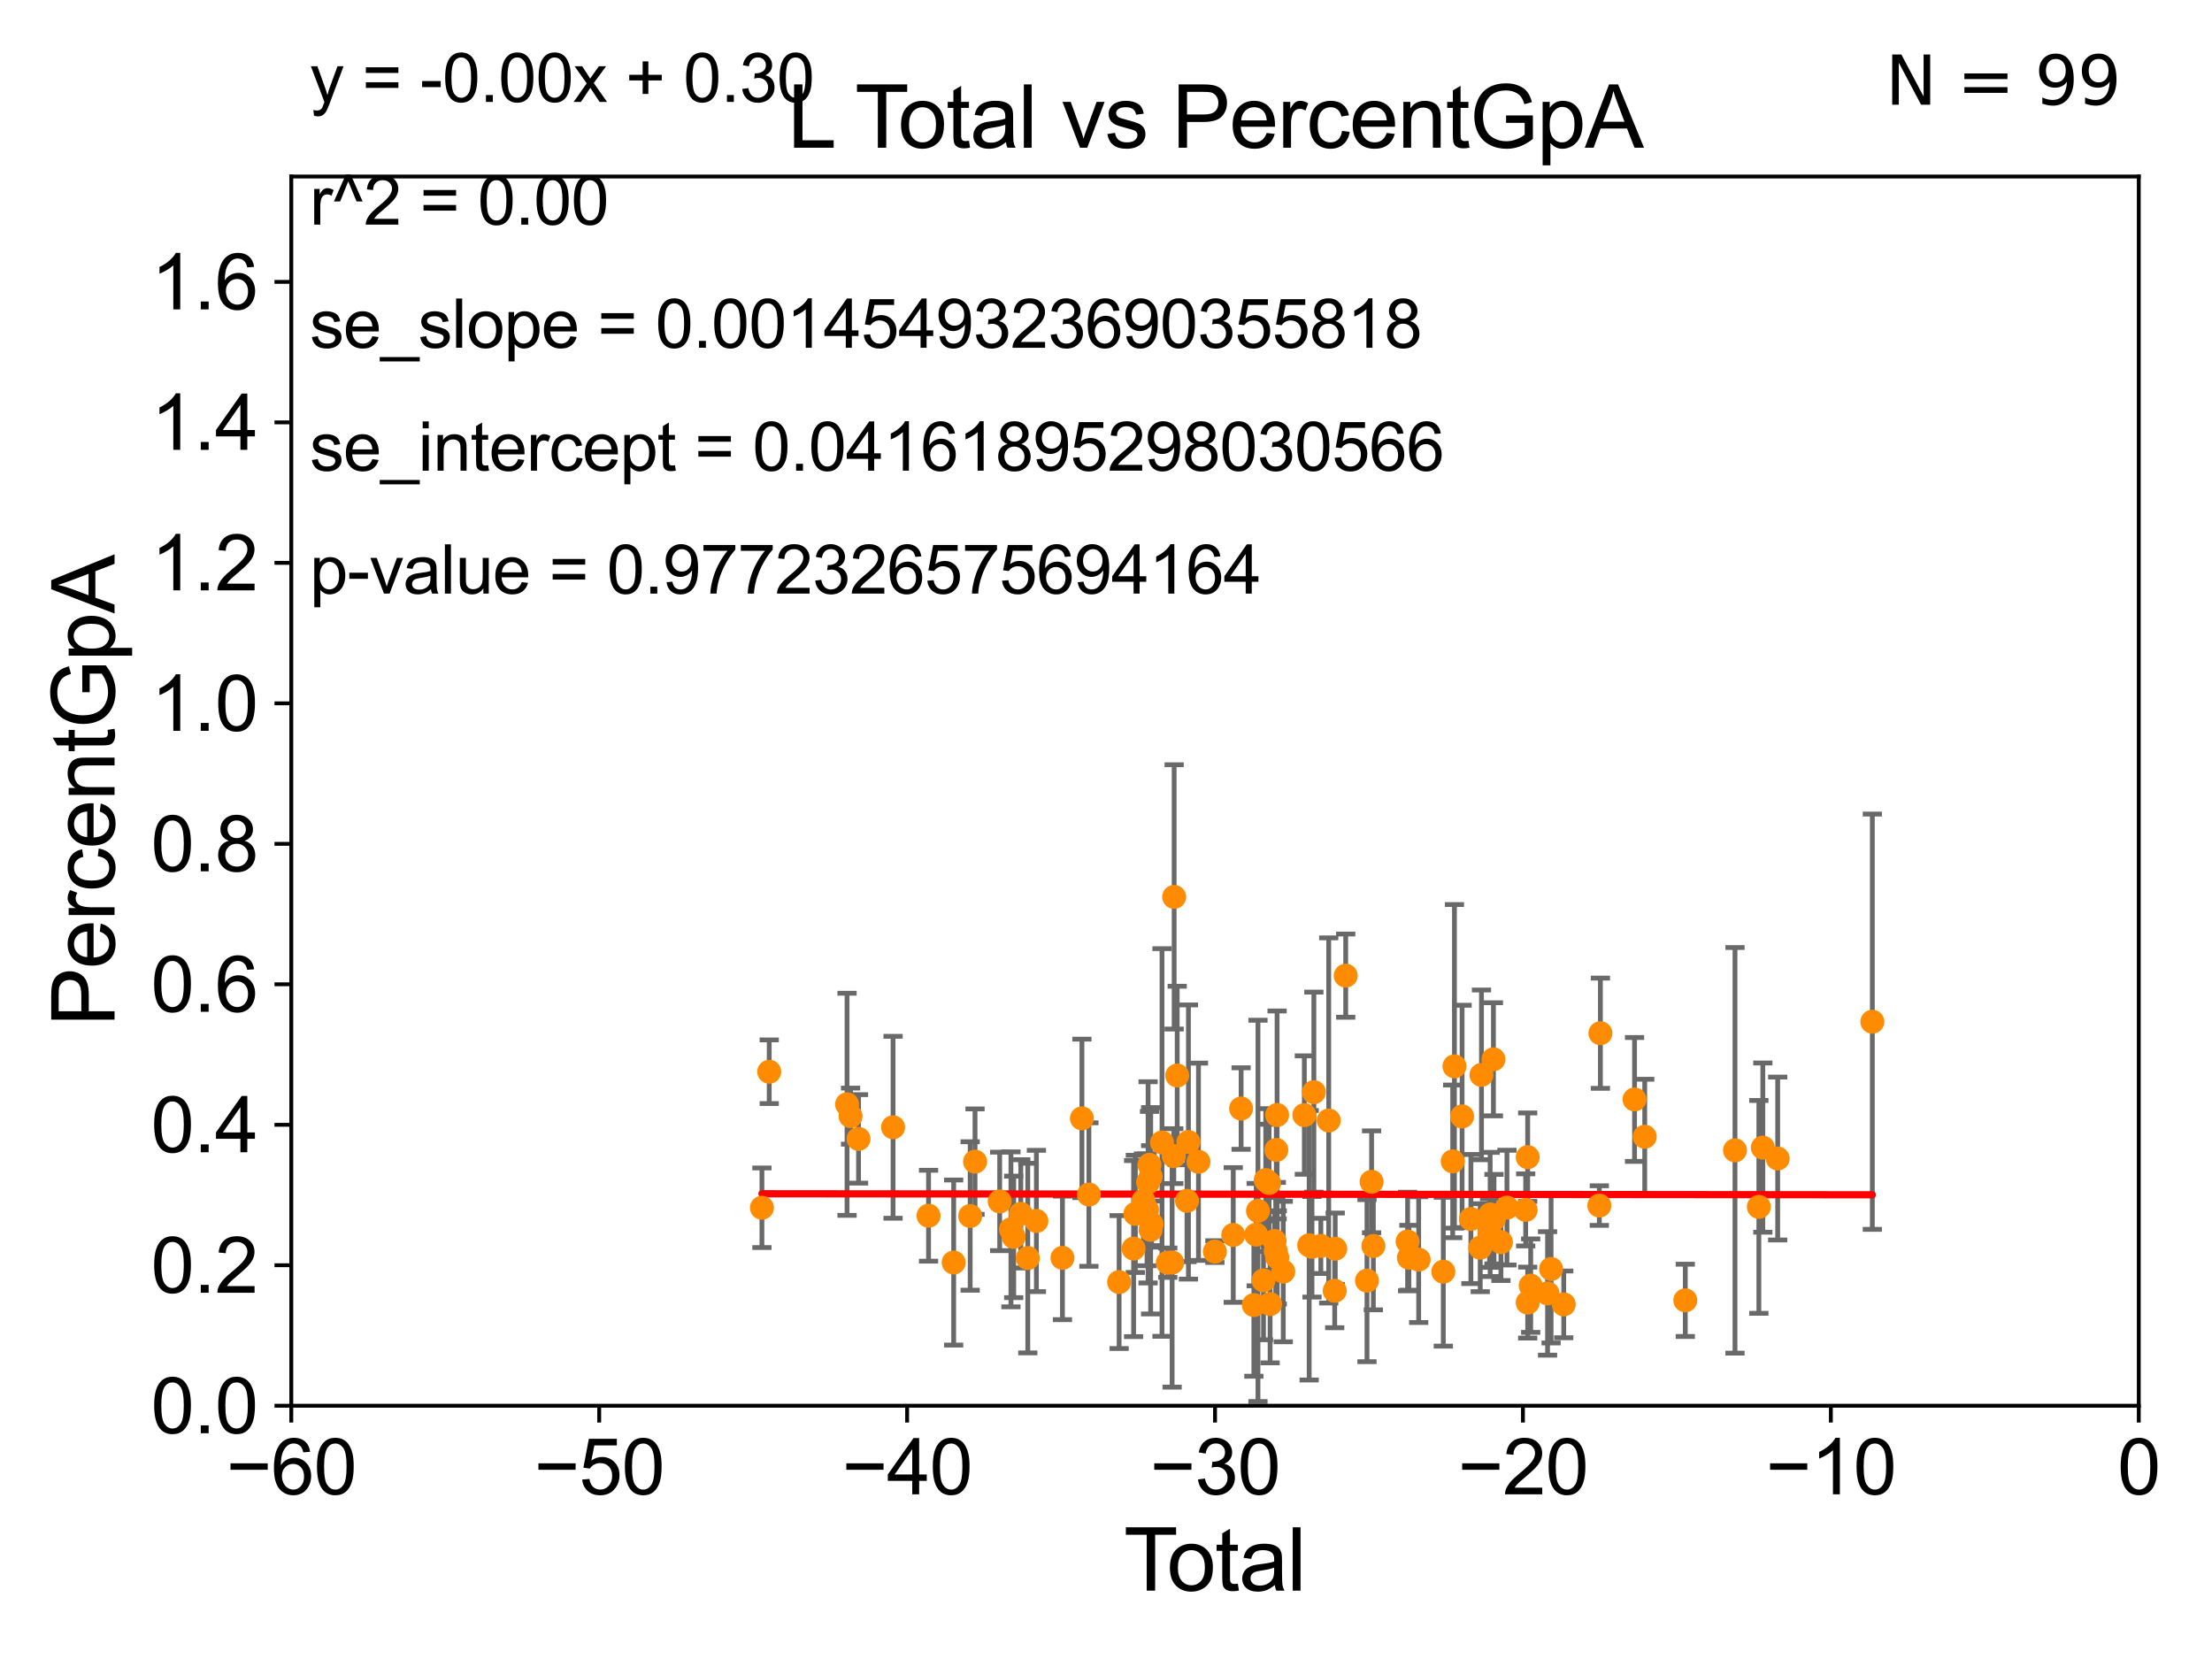 <?xml version="1.0" encoding="utf-8" standalone="no"?>
<!DOCTYPE svg PUBLIC "-//W3C//DTD SVG 1.1//EN"
  "http://www.w3.org/Graphics/SVG/1.1/DTD/svg11.dtd">
<svg xmlns:xlink="http://www.w3.org/1999/xlink" width="460.8pt" height="345.6pt" viewBox="0 0 460.8 345.6" xmlns="http://www.w3.org/2000/svg" version="1.1">
 <defs>
  <style type="text/css">*{stroke-linejoin: round; stroke-linecap: butt}</style>
 </defs>
 <g id="figure_1">
  <g id="patch_1">
   <path d="M 0 345.6 
L 460.8 345.6 
L 460.8 0 
L 0 0 
z
" style="fill: #ffffff"/>
  </g>
  <g id="axes_1">
   <g id="patch_2">
    <path d="M 60.68 292.84 
L 445.545 292.84 
L 445.545 36.775 
L 60.68 36.775 
z
" style="fill: #ffffff"/>
   </g>
   <g id="PathCollection_1">
    <defs>
     <path id="m338d73f289" d="M 0 1.118 
C 0.297 1.118 0.581 1 0.791 0.791 
C 1 0.581 1.118 0.297 1.118 0 
C 1.118 -0.297 1 -0.581 0.791 -0.791 
C 0.581 -1 0.297 -1.118 0 -1.118 
C -0.297 -1.118 -0.581 -1 -0.791 -0.791 
C -1 -0.581 -1.118 -0.297 -1.118 0 
C -1.118 0.297 -1 0.581 -0.791 0.791 
C -0.581 1 -0.297 1.118 0 1.118 
z
" style="stroke: #ff8c00"/>
    </defs>
    <g clip-path="url(#p70badf76d5)">
     <use xlink:href="#m338d73f289" x="366.403" y="251.415" style="fill: #ff8c00; stroke: #ff8c00"/>
     <use xlink:href="#m338d73f289" x="302.624" y="241.934" style="fill: #ff8c00; stroke: #ff8c00"/>
     <use xlink:href="#m338d73f289" x="302.988" y="222.136" style="fill: #ff8c00; stroke: #ff8c00"/>
     <use xlink:href="#m338d73f289" x="293.23" y="258.632" style="fill: #ff8c00; stroke: #ff8c00"/>
     <use xlink:href="#m338d73f289" x="214.108" y="262.075" style="fill: #ff8c00; stroke: #ff8c00"/>
     <use xlink:href="#m338d73f289" x="208.253" y="250.274" style="fill: #ff8c00; stroke: #ff8c00"/>
     <use xlink:href="#m338d73f289" x="295.535" y="262.405" style="fill: #ff8c00; stroke: #ff8c00"/>
     <use xlink:href="#m338d73f289" x="210.596" y="256.094" style="fill: #ff8c00; stroke: #ff8c00"/>
     <use xlink:href="#m338d73f289" x="361.433" y="239.633" style="fill: #ff8c00; stroke: #ff8c00"/>
     <use xlink:href="#m338d73f289" x="300.668" y="264.918" style="fill: #ff8c00; stroke: #ff8c00"/>
     <use xlink:href="#m338d73f289" x="215.901" y="254.347" style="fill: #ff8c00; stroke: #ff8c00"/>
     <use xlink:href="#m338d73f289" x="211.172" y="257.665" style="fill: #ff8c00; stroke: #ff8c00"/>
     <use xlink:href="#m338d73f289" x="293.501" y="262.01" style="fill: #ff8c00; stroke: #ff8c00"/>
     <use xlink:href="#m338d73f289" x="158.722" y="251.594" style="fill: #ff8c00; stroke: #ff8c00"/>
     <use xlink:href="#m338d73f289" x="244.599" y="186.841" style="fill: #ff8c00; stroke: #ff8c00"/>
     <use xlink:href="#m338d73f289" x="306.415" y="253.941" style="fill: #ff8c00; stroke: #ff8c00"/>
     <use xlink:href="#m338d73f289" x="333.171" y="251.144" style="fill: #ff8c00; stroke: #ff8c00"/>
     <use xlink:href="#m338d73f289" x="176.457" y="230.042" style="fill: #ff8c00; stroke: #ff8c00"/>
     <use xlink:href="#m338d73f289" x="325.755" y="271.729" style="fill: #ff8c00; stroke: #ff8c00"/>
     <use xlink:href="#m338d73f289" x="177.19" y="232.508" style="fill: #ff8c00; stroke: #ff8c00"/>
     <use xlink:href="#m338d73f289" x="178.849" y="237.253" style="fill: #ff8c00; stroke: #ff8c00"/>
     <use xlink:href="#m338d73f289" x="323.12" y="264.352" style="fill: #ff8c00; stroke: #ff8c00"/>
     <use xlink:href="#m338d73f289" x="322.384" y="269.441" style="fill: #ff8c00; stroke: #ff8c00"/>
     <use xlink:href="#m338d73f289" x="186.042" y="234.829" style="fill: #ff8c00; stroke: #ff8c00"/>
     <use xlink:href="#m338d73f289" x="340.506" y="229.035" style="fill: #ff8c00; stroke: #ff8c00"/>
     <use xlink:href="#m338d73f289" x="318.873" y="267.823" style="fill: #ff8c00; stroke: #ff8c00"/>
     <use xlink:href="#m338d73f289" x="342.627" y="236.801" style="fill: #ff8c00; stroke: #ff8c00"/>
     <use xlink:href="#m338d73f289" x="318.244" y="271.352" style="fill: #ff8c00; stroke: #ff8c00"/>
     <use xlink:href="#m338d73f289" x="318.243" y="241.061" style="fill: #ff8c00; stroke: #ff8c00"/>
     <use xlink:href="#m338d73f289" x="317.828" y="252.045" style="fill: #ff8c00; stroke: #ff8c00"/>
     <use xlink:href="#m338d73f289" x="193.435" y="253.254" style="fill: #ff8c00; stroke: #ff8c00"/>
     <use xlink:href="#m338d73f289" x="198.665" y="263.007" style="fill: #ff8c00; stroke: #ff8c00"/>
     <use xlink:href="#m338d73f289" x="244.52" y="240.841" style="fill: #ff8c00; stroke: #ff8c00"/>
     <use xlink:href="#m338d73f289" x="313.923" y="251.568" style="fill: #ff8c00; stroke: #ff8c00"/>
     <use xlink:href="#m338d73f289" x="312.675" y="258.768" style="fill: #ff8c00; stroke: #ff8c00"/>
     <use xlink:href="#m338d73f289" x="351.077" y="270.882" style="fill: #ff8c00; stroke: #ff8c00"/>
     <use xlink:href="#m338d73f289" x="311.227" y="253.967" style="fill: #ff8c00; stroke: #ff8c00"/>
     <use xlink:href="#m338d73f289" x="311.11" y="220.673" style="fill: #ff8c00; stroke: #ff8c00"/>
     <use xlink:href="#m338d73f289" x="310.427" y="252.991" style="fill: #ff8c00; stroke: #ff8c00"/>
     <use xlink:href="#m338d73f289" x="310.299" y="256.866" style="fill: #ff8c00; stroke: #ff8c00"/>
     <use xlink:href="#m338d73f289" x="202.106" y="253.312" style="fill: #ff8c00; stroke: #ff8c00"/>
     <use xlink:href="#m338d73f289" x="308.618" y="223.915" style="fill: #ff8c00; stroke: #ff8c00"/>
     <use xlink:href="#m338d73f289" x="308.362" y="259.913" style="fill: #ff8c00; stroke: #ff8c00"/>
     <use xlink:href="#m338d73f289" x="160.243" y="223.262" style="fill: #ff8c00; stroke: #ff8c00"/>
     <use xlink:href="#m338d73f289" x="203.118" y="241.991" style="fill: #ff8c00; stroke: #ff8c00"/>
     <use xlink:href="#m338d73f289" x="304.582" y="232.572" style="fill: #ff8c00; stroke: #ff8c00"/>
     <use xlink:href="#m338d73f289" x="367.227" y="239.066" style="fill: #ff8c00; stroke: #ff8c00"/>
     <use xlink:href="#m338d73f289" x="212.648" y="252.869" style="fill: #ff8c00; stroke: #ff8c00"/>
     <use xlink:href="#m338d73f289" x="239.168" y="246.304" style="fill: #ff8c00; stroke: #ff8c00"/>
     <use xlink:href="#m338d73f289" x="239.712" y="245.109" style="fill: #ff8c00; stroke: #ff8c00"/>
     <use xlink:href="#m338d73f289" x="265.519" y="258.511" style="fill: #ff8c00; stroke: #ff8c00"/>
     <use xlink:href="#m338d73f289" x="265.764" y="260.63" style="fill: #ff8c00; stroke: #ff8c00"/>
     <use xlink:href="#m338d73f289" x="265.879" y="239.556" style="fill: #ff8c00; stroke: #ff8c00"/>
     <use xlink:href="#m338d73f289" x="266.041" y="232.272" style="fill: #ff8c00; stroke: #ff8c00"/>
     <use xlink:href="#m338d73f289" x="266.071" y="261.941" style="fill: #ff8c00; stroke: #ff8c00"/>
     <use xlink:href="#m338d73f289" x="239.7" y="256.194" style="fill: #ff8c00; stroke: #ff8c00"/>
     <use xlink:href="#m338d73f289" x="239.463" y="242.651" style="fill: #ff8c00; stroke: #ff8c00"/>
     <use xlink:href="#m338d73f289" x="267.327" y="264.89" style="fill: #ff8c00; stroke: #ff8c00"/>
     <use xlink:href="#m338d73f289" x="238.95" y="252.041" style="fill: #ff8c00; stroke: #ff8c00"/>
     <use xlink:href="#m338d73f289" x="238.198" y="250.132" style="fill: #ff8c00; stroke: #ff8c00"/>
     <use xlink:href="#m338d73f289" x="236.515" y="252.871" style="fill: #ff8c00; stroke: #ff8c00"/>
     <use xlink:href="#m338d73f289" x="236.152" y="260.105" style="fill: #ff8c00; stroke: #ff8c00"/>
     <use xlink:href="#m338d73f289" x="271.72" y="232.291" style="fill: #ff8c00; stroke: #ff8c00"/>
     <use xlink:href="#m338d73f289" x="272.725" y="259.41" style="fill: #ff8c00; stroke: #ff8c00"/>
     <use xlink:href="#m338d73f289" x="264.588" y="271.66" style="fill: #ff8c00; stroke: #ff8c00"/>
     <use xlink:href="#m338d73f289" x="273.312" y="259.734" style="fill: #ff8c00; stroke: #ff8c00"/>
     <use xlink:href="#m338d73f289" x="264.369" y="246.435" style="fill: #ff8c00; stroke: #ff8c00"/>
     <use xlink:href="#m338d73f289" x="263.676" y="245.828" style="fill: #ff8c00; stroke: #ff8c00"/>
     <use xlink:href="#m338d73f289" x="245.233" y="224.046" style="fill: #ff8c00; stroke: #ff8c00"/>
     <use xlink:href="#m338d73f289" x="247.274" y="250.151" style="fill: #ff8c00; stroke: #ff8c00"/>
     <use xlink:href="#m338d73f289" x="247.574" y="237.902" style="fill: #ff8c00; stroke: #ff8c00"/>
     <use xlink:href="#m338d73f289" x="249.666" y="242.017" style="fill: #ff8c00; stroke: #ff8c00"/>
     <use xlink:href="#m338d73f289" x="390.041" y="212.841" style="fill: #ff8c00; stroke: #ff8c00"/>
     <use xlink:href="#m338d73f289" x="253.085" y="260.73" style="fill: #ff8c00; stroke: #ff8c00"/>
     <use xlink:href="#m338d73f289" x="244.174" y="263.003" style="fill: #ff8c00; stroke: #ff8c00"/>
     <use xlink:href="#m338d73f289" x="243.27" y="263.043" style="fill: #ff8c00; stroke: #ff8c00"/>
     <use xlink:href="#m338d73f289" x="256.909" y="257.264" style="fill: #ff8c00; stroke: #ff8c00"/>
     <use xlink:href="#m338d73f289" x="258.546" y="230.927" style="fill: #ff8c00; stroke: #ff8c00"/>
     <use xlink:href="#m338d73f289" x="261.202" y="271.869" style="fill: #ff8c00; stroke: #ff8c00"/>
     <use xlink:href="#m338d73f289" x="261.687" y="257.195" style="fill: #ff8c00; stroke: #ff8c00"/>
     <use xlink:href="#m338d73f289" x="262.059" y="252.247" style="fill: #ff8c00; stroke: #ff8c00"/>
     <use xlink:href="#m338d73f289" x="242.067" y="237.999" style="fill: #ff8c00; stroke: #ff8c00"/>
     <use xlink:href="#m338d73f289" x="263.211" y="266.729" style="fill: #ff8c00; stroke: #ff8c00"/>
     <use xlink:href="#m338d73f289" x="239.906" y="255" style="fill: #ff8c00; stroke: #ff8c00"/>
     <use xlink:href="#m338d73f289" x="273.702" y="227.51" style="fill: #ff8c00; stroke: #ff8c00"/>
     <use xlink:href="#m338d73f289" x="333.393" y="215.238" style="fill: #ff8c00; stroke: #ff8c00"/>
     <use xlink:href="#m338d73f289" x="276.796" y="233.413" style="fill: #ff8c00; stroke: #ff8c00"/>
     <use xlink:href="#m338d73f289" x="225.383" y="232.979" style="fill: #ff8c00; stroke: #ff8c00"/>
     <use xlink:href="#m338d73f289" x="278.15" y="260.133" style="fill: #ff8c00; stroke: #ff8c00"/>
     <use xlink:href="#m338d73f289" x="286.092" y="259.567" style="fill: #ff8c00; stroke: #ff8c00"/>
     <use xlink:href="#m338d73f289" x="233.131" y="267.078" style="fill: #ff8c00; stroke: #ff8c00"/>
     <use xlink:href="#m338d73f289" x="280.335" y="203.239" style="fill: #ff8c00; stroke: #ff8c00"/>
     <use xlink:href="#m338d73f289" x="278.045" y="268.894" style="fill: #ff8c00; stroke: #ff8c00"/>
     <use xlink:href="#m338d73f289" x="284.77" y="266.783" style="fill: #ff8c00; stroke: #ff8c00"/>
     <use xlink:href="#m338d73f289" x="226.838" y="248.845" style="fill: #ff8c00; stroke: #ff8c00"/>
     <use xlink:href="#m338d73f289" x="221.329" y="262.035" style="fill: #ff8c00; stroke: #ff8c00"/>
     <use xlink:href="#m338d73f289" x="285.729" y="246.186" style="fill: #ff8c00; stroke: #ff8c00"/>
     <use xlink:href="#m338d73f289" x="370.325" y="241.343" style="fill: #ff8c00; stroke: #ff8c00"/>
     <use xlink:href="#m338d73f289" x="275.156" y="259.543" style="fill: #ff8c00; stroke: #ff8c00"/>
    </g>
   </g>
   <g id="matplotlib.axis_1">
    <g id="xtick_1">
     <g id="line2d_1">
      <defs>
       <path id="m0794d2f2f4" d="M 0 0 
L 0 3.5 
" style="stroke: #000000; stroke-width: 0.8"/>
      </defs>
      <g>
       <use xlink:href="#m0794d2f2f4" x="60.68" y="292.84" style="stroke: #000000; stroke-width: 0.8"/>
      </g>
     </g>
     <g id="text_1">
      <!-- −60 -->
      <g transform="translate(47.11 311.293)scale(0.16 -0.16)">
       <defs>
        <path id="ArialMT-2212" d="M 3381 1997 
L 356 1997 
L 356 2522 
L 3381 2522 
L 3381 1997 
z
" transform="scale(0.016)"/>
        <path id="ArialMT-36" d="M 3184 3459 
L 2625 3416 
Q 2550 3747 2413 3897 
Q 2184 4138 1850 4138 
Q 1581 4138 1378 3988 
Q 1113 3794 959 3422 
Q 806 3050 800 2363 
Q 1003 2672 1297 2822 
Q 1591 2972 1913 2972 
Q 2475 2972 2870 2558 
Q 3266 2144 3266 1488 
Q 3266 1056 3080 686 
Q 2894 316 2569 119 
Q 2244 -78 1831 -78 
Q 1128 -78 684 439 
Q 241 956 241 2144 
Q 241 3472 731 4075 
Q 1159 4600 1884 4600 
Q 2425 4600 2770 4297 
Q 3116 3994 3184 3459 
z
M 888 1484 
Q 888 1194 1011 928 
Q 1134 663 1356 523 
Q 1578 384 1822 384 
Q 2178 384 2434 671 
Q 2691 959 2691 1453 
Q 2691 1928 2437 2201 
Q 2184 2475 1800 2475 
Q 1419 2475 1153 2201 
Q 888 1928 888 1484 
z
" transform="scale(0.016)"/>
        <path id="ArialMT-30" d="M 266 2259 
Q 266 3072 433 3567 
Q 600 4063 929 4331 
Q 1259 4600 1759 4600 
Q 2128 4600 2406 4451 
Q 2684 4303 2865 4023 
Q 3047 3744 3150 3342 
Q 3253 2941 3253 2259 
Q 3253 1453 3087 958 
Q 2922 463 2592 192 
Q 2263 -78 1759 -78 
Q 1097 -78 719 397 
Q 266 969 266 2259 
z
M 844 2259 
Q 844 1131 1108 757 
Q 1372 384 1759 384 
Q 2147 384 2411 759 
Q 2675 1134 2675 2259 
Q 2675 3391 2411 3762 
Q 2147 4134 1753 4134 
Q 1366 4134 1134 3806 
Q 844 3388 844 2259 
z
" transform="scale(0.016)"/>
       </defs>
       <use xlink:href="#ArialMT-2212"/>
       <use xlink:href="#ArialMT-36" x="58.398"/>
       <use xlink:href="#ArialMT-30" x="114.014"/>
      </g>
     </g>
    </g>
    <g id="xtick_2">
     <g id="line2d_2">
      <g>
       <use xlink:href="#m0794d2f2f4" x="124.824" y="292.84" style="stroke: #000000; stroke-width: 0.8"/>
      </g>
     </g>
     <g id="text_2">
      <!-- −50 -->
      <g transform="translate(111.254 311.293)scale(0.16 -0.16)">
       <defs>
        <path id="ArialMT-35" d="M 266 1200 
L 856 1250 
Q 922 819 1161 601 
Q 1400 384 1738 384 
Q 2144 384 2425 690 
Q 2706 997 2706 1503 
Q 2706 1984 2436 2262 
Q 2166 2541 1728 2541 
Q 1456 2541 1237 2417 
Q 1019 2294 894 2097 
L 366 2166 
L 809 4519 
L 3088 4519 
L 3088 3981 
L 1259 3981 
L 1013 2750 
Q 1425 3038 1878 3038 
Q 2478 3038 2890 2622 
Q 3303 2206 3303 1553 
Q 3303 931 2941 478 
Q 2500 -78 1738 -78 
Q 1113 -78 717 272 
Q 322 622 266 1200 
z
" transform="scale(0.016)"/>
       </defs>
       <use xlink:href="#ArialMT-2212"/>
       <use xlink:href="#ArialMT-35" x="58.398"/>
       <use xlink:href="#ArialMT-30" x="114.014"/>
      </g>
     </g>
    </g>
    <g id="xtick_3">
     <g id="line2d_3">
      <g>
       <use xlink:href="#m0794d2f2f4" x="188.968" y="292.84" style="stroke: #000000; stroke-width: 0.8"/>
      </g>
     </g>
     <g id="text_3">
      <!-- −40 -->
      <g transform="translate(175.398 311.293)scale(0.16 -0.16)">
       <defs>
        <path id="ArialMT-34" d="M 2069 0 
L 2069 1097 
L 81 1097 
L 81 1613 
L 2172 4581 
L 2631 4581 
L 2631 1613 
L 3250 1613 
L 3250 1097 
L 2631 1097 
L 2631 0 
L 2069 0 
z
M 2069 1613 
L 2069 3678 
L 634 1613 
L 2069 1613 
z
" transform="scale(0.016)"/>
       </defs>
       <use xlink:href="#ArialMT-2212"/>
       <use xlink:href="#ArialMT-34" x="58.398"/>
       <use xlink:href="#ArialMT-30" x="114.014"/>
      </g>
     </g>
    </g>
    <g id="xtick_4">
     <g id="line2d_4">
      <g>
       <use xlink:href="#m0794d2f2f4" x="253.113" y="292.84" style="stroke: #000000; stroke-width: 0.8"/>
      </g>
     </g>
     <g id="text_4">
      <!-- −30 -->
      <g transform="translate(239.542 311.293)scale(0.16 -0.16)">
       <defs>
        <path id="ArialMT-33" d="M 269 1209 
L 831 1284 
Q 928 806 1161 595 
Q 1394 384 1728 384 
Q 2125 384 2398 659 
Q 2672 934 2672 1341 
Q 2672 1728 2419 1979 
Q 2166 2231 1775 2231 
Q 1616 2231 1378 2169 
L 1441 2663 
Q 1497 2656 1531 2656 
Q 1891 2656 2178 2843 
Q 2466 3031 2466 3422 
Q 2466 3731 2256 3934 
Q 2047 4138 1716 4138 
Q 1388 4138 1169 3931 
Q 950 3725 888 3313 
L 325 3413 
Q 428 3978 793 4289 
Q 1159 4600 1703 4600 
Q 2078 4600 2393 4439 
Q 2709 4278 2876 4000 
Q 3044 3722 3044 3409 
Q 3044 3113 2884 2869 
Q 2725 2625 2413 2481 
Q 2819 2388 3044 2092 
Q 3269 1797 3269 1353 
Q 3269 753 2831 336 
Q 2394 -81 1725 -81 
Q 1122 -81 723 278 
Q 325 638 269 1209 
z
" transform="scale(0.016)"/>
       </defs>
       <use xlink:href="#ArialMT-2212"/>
       <use xlink:href="#ArialMT-33" x="58.398"/>
       <use xlink:href="#ArialMT-30" x="114.014"/>
      </g>
     </g>
    </g>
    <g id="xtick_5">
     <g id="line2d_5">
      <g>
       <use xlink:href="#m0794d2f2f4" x="317.257" y="292.84" style="stroke: #000000; stroke-width: 0.8"/>
      </g>
     </g>
     <g id="text_5">
      <!-- −20 -->
      <g transform="translate(303.687 311.293)scale(0.16 -0.16)">
       <defs>
        <path id="ArialMT-32" d="M 3222 541 
L 3222 0 
L 194 0 
Q 188 203 259 391 
Q 375 700 629 1000 
Q 884 1300 1366 1694 
Q 2113 2306 2375 2664 
Q 2638 3022 2638 3341 
Q 2638 3675 2398 3904 
Q 2159 4134 1775 4134 
Q 1369 4134 1125 3890 
Q 881 3647 878 3216 
L 300 3275 
Q 359 3922 746 4261 
Q 1134 4600 1788 4600 
Q 2447 4600 2831 4234 
Q 3216 3869 3216 3328 
Q 3216 3053 3103 2787 
Q 2991 2522 2730 2228 
Q 2469 1934 1863 1422 
Q 1356 997 1212 845 
Q 1069 694 975 541 
L 3222 541 
z
" transform="scale(0.016)"/>
       </defs>
       <use xlink:href="#ArialMT-2212"/>
       <use xlink:href="#ArialMT-32" x="58.398"/>
       <use xlink:href="#ArialMT-30" x="114.014"/>
      </g>
     </g>
    </g>
    <g id="xtick_6">
     <g id="line2d_6">
      <g>
       <use xlink:href="#m0794d2f2f4" x="381.401" y="292.84" style="stroke: #000000; stroke-width: 0.8"/>
      </g>
     </g>
     <g id="text_6">
      <!-- −10 -->
      <g transform="translate(367.831 311.293)scale(0.16 -0.16)">
       <defs>
        <path id="ArialMT-31" d="M 2384 0 
L 1822 0 
L 1822 3584 
Q 1619 3391 1289 3197 
Q 959 3003 697 2906 
L 697 3450 
Q 1169 3672 1522 3987 
Q 1875 4303 2022 4600 
L 2384 4600 
L 2384 0 
z
" transform="scale(0.016)"/>
       </defs>
       <use xlink:href="#ArialMT-2212"/>
       <use xlink:href="#ArialMT-31" x="58.398"/>
       <use xlink:href="#ArialMT-30" x="114.014"/>
      </g>
     </g>
    </g>
    <g id="xtick_7">
     <g id="line2d_7">
      <g>
       <use xlink:href="#m0794d2f2f4" x="445.545" y="292.84" style="stroke: #000000; stroke-width: 0.8"/>
      </g>
     </g>
     <g id="text_7">
      <!-- 0 -->
      <g transform="translate(441.096 311.293)scale(0.16 -0.16)">
       <use xlink:href="#ArialMT-30"/>
      </g>
     </g>
    </g>
    <g id="text_8">
     <!-- Total -->
     <g transform="translate(234.107 331.357)scale(0.18 -0.18)">
      <defs>
       <path id="ArialMT-54" d="M 1659 0 
L 1659 4041 
L 150 4041 
L 150 4581 
L 3781 4581 
L 3781 4041 
L 2266 4041 
L 2266 0 
L 1659 0 
z
" transform="scale(0.016)"/>
       <path id="ArialMT-6f" d="M 213 1659 
Q 213 2581 725 3025 
Q 1153 3394 1769 3394 
Q 2453 3394 2887 2945 
Q 3322 2497 3322 1706 
Q 3322 1066 3130 698 
Q 2938 331 2570 128 
Q 2203 -75 1769 -75 
Q 1072 -75 642 372 
Q 213 819 213 1659 
z
M 791 1659 
Q 791 1022 1069 705 
Q 1347 388 1769 388 
Q 2188 388 2466 706 
Q 2744 1025 2744 1678 
Q 2744 2294 2464 2611 
Q 2184 2928 1769 2928 
Q 1347 2928 1069 2612 
Q 791 2297 791 1659 
z
" transform="scale(0.016)"/>
       <path id="ArialMT-74" d="M 1650 503 
L 1731 6 
Q 1494 -44 1306 -44 
Q 1000 -44 831 53 
Q 663 150 594 308 
Q 525 466 525 972 
L 525 2881 
L 113 2881 
L 113 3319 
L 525 3319 
L 525 4141 
L 1084 4478 
L 1084 3319 
L 1650 3319 
L 1650 2881 
L 1084 2881 
L 1084 941 
Q 1084 700 1114 631 
Q 1144 563 1211 522 
Q 1278 481 1403 481 
Q 1497 481 1650 503 
z
" transform="scale(0.016)"/>
       <path id="ArialMT-61" d="M 2588 409 
Q 2275 144 1986 34 
Q 1697 -75 1366 -75 
Q 819 -75 525 192 
Q 231 459 231 875 
Q 231 1119 342 1320 
Q 453 1522 633 1644 
Q 813 1766 1038 1828 
Q 1203 1872 1538 1913 
Q 2219 1994 2541 2106 
Q 2544 2222 2544 2253 
Q 2544 2597 2384 2738 
Q 2169 2928 1744 2928 
Q 1347 2928 1158 2789 
Q 969 2650 878 2297 
L 328 2372 
Q 403 2725 575 2942 
Q 747 3159 1072 3276 
Q 1397 3394 1825 3394 
Q 2250 3394 2515 3294 
Q 2781 3194 2906 3042 
Q 3031 2891 3081 2659 
Q 3109 2516 3109 2141 
L 3109 1391 
Q 3109 606 3145 398 
Q 3181 191 3288 0 
L 2700 0 
Q 2613 175 2588 409 
z
M 2541 1666 
Q 2234 1541 1622 1453 
Q 1275 1403 1131 1340 
Q 988 1278 909 1158 
Q 831 1038 831 891 
Q 831 666 1001 516 
Q 1172 366 1500 366 
Q 1825 366 2078 508 
Q 2331 650 2450 897 
Q 2541 1088 2541 1459 
L 2541 1666 
z
" transform="scale(0.016)"/>
       <path id="ArialMT-6c" d="M 409 0 
L 409 4581 
L 972 4581 
L 972 0 
L 409 0 
z
" transform="scale(0.016)"/>
      </defs>
      <use xlink:href="#ArialMT-54"/>
      <use xlink:href="#ArialMT-6f" x="49.959"/>
      <use xlink:href="#ArialMT-74" x="105.574"/>
      <use xlink:href="#ArialMT-61" x="133.357"/>
      <use xlink:href="#ArialMT-6c" x="188.973"/>
     </g>
    </g>
   </g>
   <g id="matplotlib.axis_2">
    <g id="ytick_1">
     <g id="line2d_8">
      <defs>
       <path id="m7aaa6a0c1a" d="M 0 0 
L -3.5 0 
" style="stroke: #000000; stroke-width: 0.8"/>
      </defs>
      <g>
       <use xlink:href="#m7aaa6a0c1a" x="60.68" y="292.84" style="stroke: #000000; stroke-width: 0.8"/>
      </g>
     </g>
     <g id="text_9">
      <!-- 0.0 -->
      <g transform="translate(31.44 298.566)scale(0.16 -0.16)">
       <defs>
        <path id="ArialMT-2e" d="M 581 0 
L 581 641 
L 1222 641 
L 1222 0 
L 581 0 
z
" transform="scale(0.016)"/>
       </defs>
       <use xlink:href="#ArialMT-30"/>
       <use xlink:href="#ArialMT-2e" x="55.615"/>
       <use xlink:href="#ArialMT-30" x="83.398"/>
      </g>
     </g>
    </g>
    <g id="ytick_2">
     <g id="line2d_9">
      <g>
       <use xlink:href="#m7aaa6a0c1a" x="60.68" y="263.575" style="stroke: #000000; stroke-width: 0.8"/>
      </g>
     </g>
     <g id="text_10">
      <!-- 0.2 -->
      <g transform="translate(31.44 269.302)scale(0.16 -0.16)">
       <use xlink:href="#ArialMT-30"/>
       <use xlink:href="#ArialMT-2e" x="55.615"/>
       <use xlink:href="#ArialMT-32" x="83.398"/>
      </g>
     </g>
    </g>
    <g id="ytick_3">
     <g id="line2d_10">
      <g>
       <use xlink:href="#m7aaa6a0c1a" x="60.68" y="234.311" style="stroke: #000000; stroke-width: 0.8"/>
      </g>
     </g>
     <g id="text_11">
      <!-- 0.4 -->
      <g transform="translate(31.44 240.037)scale(0.16 -0.16)">
       <use xlink:href="#ArialMT-30"/>
       <use xlink:href="#ArialMT-2e" x="55.615"/>
       <use xlink:href="#ArialMT-34" x="83.398"/>
      </g>
     </g>
    </g>
    <g id="ytick_4">
     <g id="line2d_11">
      <g>
       <use xlink:href="#m7aaa6a0c1a" x="60.68" y="205.046" style="stroke: #000000; stroke-width: 0.8"/>
      </g>
     </g>
     <g id="text_12">
      <!-- 0.6 -->
      <g transform="translate(31.44 210.772)scale(0.16 -0.16)">
       <use xlink:href="#ArialMT-30"/>
       <use xlink:href="#ArialMT-2e" x="55.615"/>
       <use xlink:href="#ArialMT-36" x="83.398"/>
      </g>
     </g>
    </g>
    <g id="ytick_5">
     <g id="line2d_12">
      <g>
       <use xlink:href="#m7aaa6a0c1a" x="60.68" y="175.782" style="stroke: #000000; stroke-width: 0.8"/>
      </g>
     </g>
     <g id="text_13">
      <!-- 0.8 -->
      <g transform="translate(31.44 181.508)scale(0.16 -0.16)">
       <defs>
        <path id="ArialMT-38" d="M 1131 2484 
Q 781 2613 612 2850 
Q 444 3088 444 3419 
Q 444 3919 803 4259 
Q 1163 4600 1759 4600 
Q 2359 4600 2725 4251 
Q 3091 3903 3091 3403 
Q 3091 3084 2923 2848 
Q 2756 2613 2416 2484 
Q 2838 2347 3058 2040 
Q 3278 1734 3278 1309 
Q 3278 722 2862 322 
Q 2447 -78 1769 -78 
Q 1091 -78 675 323 
Q 259 725 259 1325 
Q 259 1772 486 2073 
Q 713 2375 1131 2484 
z
M 1019 3438 
Q 1019 3113 1228 2906 
Q 1438 2700 1772 2700 
Q 2097 2700 2305 2904 
Q 2513 3109 2513 3406 
Q 2513 3716 2298 3927 
Q 2084 4138 1766 4138 
Q 1444 4138 1231 3931 
Q 1019 3725 1019 3438 
z
M 838 1322 
Q 838 1081 952 856 
Q 1066 631 1291 507 
Q 1516 384 1775 384 
Q 2178 384 2440 643 
Q 2703 903 2703 1303 
Q 2703 1709 2433 1975 
Q 2163 2241 1756 2241 
Q 1359 2241 1098 1978 
Q 838 1716 838 1322 
z
" transform="scale(0.016)"/>
       </defs>
       <use xlink:href="#ArialMT-30"/>
       <use xlink:href="#ArialMT-2e" x="55.615"/>
       <use xlink:href="#ArialMT-38" x="83.398"/>
      </g>
     </g>
    </g>
    <g id="ytick_6">
     <g id="line2d_13">
      <g>
       <use xlink:href="#m7aaa6a0c1a" x="60.68" y="146.517" style="stroke: #000000; stroke-width: 0.8"/>
      </g>
     </g>
     <g id="text_14">
      <!-- 1.0 -->
      <g transform="translate(31.44 152.243)scale(0.16 -0.16)">
       <use xlink:href="#ArialMT-31"/>
       <use xlink:href="#ArialMT-2e" x="55.615"/>
       <use xlink:href="#ArialMT-30" x="83.398"/>
      </g>
     </g>
    </g>
    <g id="ytick_7">
     <g id="line2d_14">
      <g>
       <use xlink:href="#m7aaa6a0c1a" x="60.68" y="117.252" style="stroke: #000000; stroke-width: 0.8"/>
      </g>
     </g>
     <g id="text_15">
      <!-- 1.2 -->
      <g transform="translate(31.44 122.979)scale(0.16 -0.16)">
       <use xlink:href="#ArialMT-31"/>
       <use xlink:href="#ArialMT-2e" x="55.615"/>
       <use xlink:href="#ArialMT-32" x="83.398"/>
      </g>
     </g>
    </g>
    <g id="ytick_8">
     <g id="line2d_15">
      <g>
       <use xlink:href="#m7aaa6a0c1a" x="60.68" y="87.988" style="stroke: #000000; stroke-width: 0.8"/>
      </g>
     </g>
     <g id="text_16">
      <!-- 1.4 -->
      <g transform="translate(31.44 93.714)scale(0.16 -0.16)">
       <use xlink:href="#ArialMT-31"/>
       <use xlink:href="#ArialMT-2e" x="55.615"/>
       <use xlink:href="#ArialMT-34" x="83.398"/>
      </g>
     </g>
    </g>
    <g id="ytick_9">
     <g id="line2d_16">
      <g>
       <use xlink:href="#m7aaa6a0c1a" x="60.68" y="58.723" style="stroke: #000000; stroke-width: 0.8"/>
      </g>
     </g>
     <g id="text_17">
      <!-- 1.6 -->
      <g transform="translate(31.44 64.45)scale(0.16 -0.16)">
       <use xlink:href="#ArialMT-31"/>
       <use xlink:href="#ArialMT-2e" x="55.615"/>
       <use xlink:href="#ArialMT-36" x="83.398"/>
      </g>
     </g>
    </g>
    <g id="text_18">
     <!-- PercentGpA -->
     <g transform="translate(23.863 213.831)rotate(-90)scale(0.18 -0.18)">
      <defs>
       <path id="ArialMT-50" d="M 494 0 
L 494 4581 
L 2222 4581 
Q 2678 4581 2919 4538 
Q 3256 4481 3484 4323 
Q 3713 4166 3852 3881 
Q 3991 3597 3991 3256 
Q 3991 2672 3619 2267 
Q 3247 1863 2275 1863 
L 1100 1863 
L 1100 0 
L 494 0 
z
M 1100 2403 
L 2284 2403 
Q 2872 2403 3119 2622 
Q 3366 2841 3366 3238 
Q 3366 3525 3220 3729 
Q 3075 3934 2838 4000 
Q 2684 4041 2272 4041 
L 1100 4041 
L 1100 2403 
z
" transform="scale(0.016)"/>
       <path id="ArialMT-65" d="M 2694 1069 
L 3275 997 
Q 3138 488 2766 206 
Q 2394 -75 1816 -75 
Q 1088 -75 661 373 
Q 234 822 234 1631 
Q 234 2469 665 2931 
Q 1097 3394 1784 3394 
Q 2450 3394 2872 2941 
Q 3294 2488 3294 1666 
Q 3294 1616 3291 1516 
L 816 1516 
Q 847 969 1125 678 
Q 1403 388 1819 388 
Q 2128 388 2347 550 
Q 2566 713 2694 1069 
z
M 847 1978 
L 2700 1978 
Q 2663 2397 2488 2606 
Q 2219 2931 1791 2931 
Q 1403 2931 1139 2672 
Q 875 2413 847 1978 
z
" transform="scale(0.016)"/>
       <path id="ArialMT-72" d="M 416 0 
L 416 3319 
L 922 3319 
L 922 2816 
Q 1116 3169 1280 3281 
Q 1444 3394 1641 3394 
Q 1925 3394 2219 3213 
L 2025 2691 
Q 1819 2813 1613 2813 
Q 1428 2813 1281 2702 
Q 1134 2591 1072 2394 
Q 978 2094 978 1738 
L 978 0 
L 416 0 
z
" transform="scale(0.016)"/>
       <path id="ArialMT-63" d="M 2588 1216 
L 3141 1144 
Q 3050 572 2676 248 
Q 2303 -75 1759 -75 
Q 1078 -75 664 370 
Q 250 816 250 1647 
Q 250 2184 428 2587 
Q 606 2991 970 3192 
Q 1334 3394 1763 3394 
Q 2303 3394 2647 3120 
Q 2991 2847 3088 2344 
L 2541 2259 
Q 2463 2594 2264 2762 
Q 2066 2931 1784 2931 
Q 1359 2931 1093 2626 
Q 828 2322 828 1663 
Q 828 994 1084 691 
Q 1341 388 1753 388 
Q 2084 388 2306 591 
Q 2528 794 2588 1216 
z
" transform="scale(0.016)"/>
       <path id="ArialMT-6e" d="M 422 0 
L 422 3319 
L 928 3319 
L 928 2847 
Q 1294 3394 1984 3394 
Q 2284 3394 2536 3286 
Q 2788 3178 2913 3003 
Q 3038 2828 3088 2588 
Q 3119 2431 3119 2041 
L 3119 0 
L 2556 0 
L 2556 2019 
Q 2556 2363 2490 2533 
Q 2425 2703 2258 2804 
Q 2091 2906 1866 2906 
Q 1506 2906 1245 2678 
Q 984 2450 984 1813 
L 984 0 
L 422 0 
z
" transform="scale(0.016)"/>
       <path id="ArialMT-47" d="M 2638 1797 
L 2638 2334 
L 4578 2338 
L 4578 638 
Q 4131 281 3656 101 
Q 3181 -78 2681 -78 
Q 2006 -78 1454 211 
Q 903 500 622 1047 
Q 341 1594 341 2269 
Q 341 2938 620 3517 
Q 900 4097 1425 4378 
Q 1950 4659 2634 4659 
Q 3131 4659 3532 4498 
Q 3934 4338 4162 4050 
Q 4391 3763 4509 3300 
L 3963 3150 
Q 3859 3500 3706 3700 
Q 3553 3900 3268 4020 
Q 2984 4141 2638 4141 
Q 2222 4141 1919 4014 
Q 1616 3888 1430 3681 
Q 1244 3475 1141 3228 
Q 966 2803 966 2306 
Q 966 1694 1177 1281 
Q 1388 869 1791 669 
Q 2194 469 2647 469 
Q 3041 469 3416 620 
Q 3791 772 3984 944 
L 3984 1797 
L 2638 1797 
z
" transform="scale(0.016)"/>
       <path id="ArialMT-70" d="M 422 -1272 
L 422 3319 
L 934 3319 
L 934 2888 
Q 1116 3141 1344 3267 
Q 1572 3394 1897 3394 
Q 2322 3394 2647 3175 
Q 2972 2956 3137 2557 
Q 3303 2159 3303 1684 
Q 3303 1175 3120 767 
Q 2938 359 2589 142 
Q 2241 -75 1856 -75 
Q 1575 -75 1351 44 
Q 1128 163 984 344 
L 984 -1272 
L 422 -1272 
z
M 931 1641 
Q 931 1000 1190 694 
Q 1450 388 1819 388 
Q 2194 388 2461 705 
Q 2728 1022 2728 1688 
Q 2728 2322 2467 2637 
Q 2206 2953 1844 2953 
Q 1484 2953 1207 2617 
Q 931 2281 931 1641 
z
" transform="scale(0.016)"/>
       <path id="ArialMT-41" d="M -9 0 
L 1750 4581 
L 2403 4581 
L 4278 0 
L 3588 0 
L 3053 1388 
L 1138 1388 
L 634 0 
L -9 0 
z
M 1313 1881 
L 2866 1881 
L 2388 3150 
Q 2169 3728 2063 4100 
Q 1975 3659 1816 3225 
L 1313 1881 
z
" transform="scale(0.016)"/>
      </defs>
      <use xlink:href="#ArialMT-50"/>
      <use xlink:href="#ArialMT-65" x="66.699"/>
      <use xlink:href="#ArialMT-72" x="122.314"/>
      <use xlink:href="#ArialMT-63" x="155.615"/>
      <use xlink:href="#ArialMT-65" x="205.615"/>
      <use xlink:href="#ArialMT-6e" x="261.23"/>
      <use xlink:href="#ArialMT-74" x="316.846"/>
      <use xlink:href="#ArialMT-47" x="344.629"/>
      <use xlink:href="#ArialMT-70" x="422.412"/>
      <use xlink:href="#ArialMT-41" x="478.027"/>
     </g>
    </g>
   </g>
   <g id="LineCollection_1">
    <path d="M 366.403 273.587 
L 366.403 229.244 
" clip-path="url(#p70badf76d5)" style="fill: none; stroke: #696969"/>
    <path d="M 302.624 257.835 
L 302.624 226.034 
" clip-path="url(#p70badf76d5)" style="fill: none; stroke: #696969"/>
    <path d="M 302.988 255.839 
L 302.988 188.433 
" clip-path="url(#p70badf76d5)" style="fill: none; stroke: #696969"/>
    <path d="M 293.23 268.908 
L 293.23 248.356 
" clip-path="url(#p70badf76d5)" style="fill: none; stroke: #696969"/>
    <path d="M 214.108 281.829 
L 214.108 242.322 
" clip-path="url(#p70badf76d5)" style="fill: none; stroke: #696969"/>
    <path d="M 208.253 260.531 
L 208.253 240.018 
" clip-path="url(#p70badf76d5)" style="fill: none; stroke: #696969"/>
    <path d="M 295.535 275.502 
L 295.535 249.307 
" clip-path="url(#p70badf76d5)" style="fill: none; stroke: #696969"/>
    <path d="M 210.596 272.236 
L 210.596 239.952 
" clip-path="url(#p70badf76d5)" style="fill: none; stroke: #696969"/>
    <path d="M 361.433 281.882 
L 361.433 197.385 
" clip-path="url(#p70badf76d5)" style="fill: none; stroke: #696969"/>
    <path d="M 300.668 280.424 
L 300.668 249.412 
" clip-path="url(#p70badf76d5)" style="fill: none; stroke: #696969"/>
    <path d="M 215.901 269.064 
L 215.901 239.631 
" clip-path="url(#p70badf76d5)" style="fill: none; stroke: #696969"/>
    <path d="M 211.172 270.321 
L 211.172 245.01 
" clip-path="url(#p70badf76d5)" style="fill: none; stroke: #696969"/>
    <path d="M 293.501 268.767 
L 293.501 255.254 
" clip-path="url(#p70badf76d5)" style="fill: none; stroke: #696969"/>
    <path d="M 158.722 259.884 
L 158.722 243.305 
" clip-path="url(#p70badf76d5)" style="fill: none; stroke: #696969"/>
    <path d="M 244.599 214.373 
L 244.599 159.309 
" clip-path="url(#p70badf76d5)" style="fill: none; stroke: #696969"/>
    <path d="M 306.415 267.385 
L 306.415 240.497 
" clip-path="url(#p70badf76d5)" style="fill: none; stroke: #696969"/>
    <path d="M 333.171 255.268 
L 333.171 247.021 
" clip-path="url(#p70badf76d5)" style="fill: none; stroke: #696969"/>
    <path d="M 176.457 253.172 
L 176.457 206.911 
" clip-path="url(#p70badf76d5)" style="fill: none; stroke: #696969"/>
    <path d="M 325.755 278.679 
L 325.755 264.778 
" clip-path="url(#p70badf76d5)" style="fill: none; stroke: #696969"/>
    <path d="M 177.19 238.349 
L 177.19 226.668 
" clip-path="url(#p70badf76d5)" style="fill: none; stroke: #696969"/>
    <path d="M 178.849 246.469 
L 178.849 228.036 
" clip-path="url(#p70badf76d5)" style="fill: none; stroke: #696969"/>
    <path d="M 323.12 279.767 
L 323.12 248.938 
" clip-path="url(#p70badf76d5)" style="fill: none; stroke: #696969"/>
    <path d="M 322.384 282.303 
L 322.384 256.578 
" clip-path="url(#p70badf76d5)" style="fill: none; stroke: #696969"/>
    <path d="M 186.042 253.778 
L 186.042 215.881 
" clip-path="url(#p70badf76d5)" style="fill: none; stroke: #696969"/>
    <path d="M 340.506 241.938 
L 340.506 216.132 
" clip-path="url(#p70badf76d5)" style="fill: none; stroke: #696969"/>
    <path d="M 318.873 277.554 
L 318.873 258.093 
" clip-path="url(#p70badf76d5)" style="fill: none; stroke: #696969"/>
    <path d="M 342.627 248.777 
L 342.627 224.825 
" clip-path="url(#p70badf76d5)" style="fill: none; stroke: #696969"/>
    <path d="M 318.244 278.743 
L 318.244 263.961 
" clip-path="url(#p70badf76d5)" style="fill: none; stroke: #696969"/>
    <path d="M 318.243 250.273 
L 318.243 231.849 
" clip-path="url(#p70badf76d5)" style="fill: none; stroke: #696969"/>
    <path d="M 317.828 259.556 
L 317.828 244.534 
" clip-path="url(#p70badf76d5)" style="fill: none; stroke: #696969"/>
    <path d="M 193.435 262.723 
L 193.435 243.784 
" clip-path="url(#p70badf76d5)" style="fill: none; stroke: #696969"/>
    <path d="M 198.665 280.203 
L 198.665 245.812 
" clip-path="url(#p70badf76d5)" style="fill: none; stroke: #696969"/>
    <path d="M 244.52 246.554 
L 244.52 235.127 
" clip-path="url(#p70badf76d5)" style="fill: none; stroke: #696969"/>
    <path d="M 313.923 263.519 
L 313.923 239.616 
" clip-path="url(#p70badf76d5)" style="fill: none; stroke: #696969"/>
    <path d="M 312.675 266.75 
L 312.675 250.785 
" clip-path="url(#p70badf76d5)" style="fill: none; stroke: #696969"/>
    <path d="M 351.077 278.408 
L 351.077 263.356 
" clip-path="url(#p70badf76d5)" style="fill: none; stroke: #696969"/>
    <path d="M 311.227 263.286 
L 311.227 244.648 
" clip-path="url(#p70badf76d5)" style="fill: none; stroke: #696969"/>
    <path d="M 311.11 232.452 
L 311.11 208.893 
" clip-path="url(#p70badf76d5)" style="fill: none; stroke: #696969"/>
    <path d="M 310.427 265.922 
L 310.427 240.06 
" clip-path="url(#p70badf76d5)" style="fill: none; stroke: #696969"/>
    <path d="M 310.299 264.014 
L 310.299 249.719 
" clip-path="url(#p70badf76d5)" style="fill: none; stroke: #696969"/>
    <path d="M 202.106 268.777 
L 202.106 237.846 
" clip-path="url(#p70badf76d5)" style="fill: none; stroke: #696969"/>
    <path d="M 308.618 241.594 
L 308.618 206.236 
" clip-path="url(#p70badf76d5)" style="fill: none; stroke: #696969"/>
    <path d="M 308.362 269.073 
L 308.362 250.753 
" clip-path="url(#p70badf76d5)" style="fill: none; stroke: #696969"/>
    <path d="M 160.243 229.891 
L 160.243 216.634 
" clip-path="url(#p70badf76d5)" style="fill: none; stroke: #696969"/>
    <path d="M 203.118 252.974 
L 203.118 231.008 
" clip-path="url(#p70badf76d5)" style="fill: none; stroke: #696969"/>
    <path d="M 304.582 255.734 
L 304.582 209.411 
" clip-path="url(#p70badf76d5)" style="fill: none; stroke: #696969"/>
    <path d="M 367.227 256.69 
L 367.227 221.441 
" clip-path="url(#p70badf76d5)" style="fill: none; stroke: #696969"/>
    <path d="M 212.648 264.144 
L 212.648 241.594 
" clip-path="url(#p70badf76d5)" style="fill: none; stroke: #696969"/>
    <path d="M 239.168 267.265 
L 239.168 225.344 
" clip-path="url(#p70badf76d5)" style="fill: none; stroke: #696969"/>
    <path d="M 239.712 259.484 
L 239.712 230.733 
" clip-path="url(#p70badf76d5)" style="fill: none; stroke: #696969"/>
    <path d="M 265.519 264.631 
L 265.519 252.392 
" clip-path="url(#p70badf76d5)" style="fill: none; stroke: #696969"/>
    <path d="M 265.764 271.792 
L 265.764 249.468 
" clip-path="url(#p70badf76d5)" style="fill: none; stroke: #696969"/>
    <path d="M 265.879 246.322 
L 265.879 232.79 
" clip-path="url(#p70badf76d5)" style="fill: none; stroke: #696969"/>
    <path d="M 266.041 253.941 
L 266.041 210.602 
" clip-path="url(#p70badf76d5)" style="fill: none; stroke: #696969"/>
    <path d="M 266.071 271.65 
L 266.071 252.231 
" clip-path="url(#p70badf76d5)" style="fill: none; stroke: #696969"/>
    <path d="M 239.7 273.723 
L 239.7 238.666 
" clip-path="url(#p70badf76d5)" style="fill: none; stroke: #696969"/>
    <path d="M 239.463 253.762 
L 239.463 231.54 
" clip-path="url(#p70badf76d5)" style="fill: none; stroke: #696969"/>
    <path d="M 267.327 279.519 
L 267.327 250.26 
" clip-path="url(#p70badf76d5)" style="fill: none; stroke: #696969"/>
    <path d="M 238.95 263.68 
L 238.95 240.402 
" clip-path="url(#p70badf76d5)" style="fill: none; stroke: #696969"/>
    <path d="M 238.198 259.893 
L 238.198 240.37 
" clip-path="url(#p70badf76d5)" style="fill: none; stroke: #696969"/>
    <path d="M 236.515 265.075 
L 236.515 240.667 
" clip-path="url(#p70badf76d5)" style="fill: none; stroke: #696969"/>
    <path d="M 236.152 278.441 
L 236.152 241.768 
" clip-path="url(#p70badf76d5)" style="fill: none; stroke: #696969"/>
    <path d="M 271.72 244.625 
L 271.72 219.956 
" clip-path="url(#p70badf76d5)" style="fill: none; stroke: #696969"/>
    <path d="M 272.725 287.476 
L 272.725 231.343 
" clip-path="url(#p70badf76d5)" style="fill: none; stroke: #696969"/>
    <path d="M 264.588 283.912 
L 264.588 259.408 
" clip-path="url(#p70badf76d5)" style="fill: none; stroke: #696969"/>
    <path d="M 273.312 270.211 
L 273.312 249.257 
" clip-path="url(#p70badf76d5)" style="fill: none; stroke: #696969"/>
    <path d="M 264.369 258.675 
L 264.369 234.195 
" clip-path="url(#p70badf76d5)" style="fill: none; stroke: #696969"/>
    <path d="M 263.676 260.704 
L 263.676 230.953 
" clip-path="url(#p70badf76d5)" style="fill: none; stroke: #696969"/>
    <path d="M 245.233 242.642 
L 245.233 205.45 
" clip-path="url(#p70badf76d5)" style="fill: none; stroke: #696969"/>
    <path d="M 247.274 262.829 
L 247.274 237.474 
" clip-path="url(#p70badf76d5)" style="fill: none; stroke: #696969"/>
    <path d="M 247.574 266.457 
L 247.574 209.348 
" clip-path="url(#p70badf76d5)" style="fill: none; stroke: #696969"/>
    <path d="M 249.666 262.567 
L 249.666 221.468 
" clip-path="url(#p70badf76d5)" style="fill: none; stroke: #696969"/>
    <path d="M 390.041 256.096 
L 390.041 169.585 
" clip-path="url(#p70badf76d5)" style="fill: none; stroke: #696969"/>
    <path d="M 253.085 262.991 
L 253.085 258.468 
" clip-path="url(#p70badf76d5)" style="fill: none; stroke: #696969"/>
    <path d="M 244.174 288.965 
L 244.174 237.042 
" clip-path="url(#p70badf76d5)" style="fill: none; stroke: #696969"/>
    <path d="M 243.27 266.095 
L 243.27 259.991 
" clip-path="url(#p70badf76d5)" style="fill: none; stroke: #696969"/>
    <path d="M 256.909 271.295 
L 256.909 243.234 
" clip-path="url(#p70badf76d5)" style="fill: none; stroke: #696969"/>
    <path d="M 258.546 239.419 
L 258.546 222.436 
" clip-path="url(#p70badf76d5)" style="fill: none; stroke: #696969"/>
    <path d="M 261.202 286.693 
L 261.202 257.045 
" clip-path="url(#p70badf76d5)" style="fill: none; stroke: #696969"/>
    <path d="M 261.687 267.856 
L 261.687 246.534 
" clip-path="url(#p70badf76d5)" style="fill: none; stroke: #696969"/>
    <path d="M 262.059 291.961 
L 262.059 212.534 
" clip-path="url(#p70badf76d5)" style="fill: none; stroke: #696969"/>
    <path d="M 242.067 278.378 
L 242.067 197.62 
" clip-path="url(#p70badf76d5)" style="fill: none; stroke: #696969"/>
    <path d="M 263.211 279.104 
L 263.211 254.354 
" clip-path="url(#p70badf76d5)" style="fill: none; stroke: #696969"/>
    <path d="M 239.906 259.798 
L 239.906 250.201 
" clip-path="url(#p70badf76d5)" style="fill: none; stroke: #696969"/>
    <path d="M 273.702 248.347 
L 273.702 206.673 
" clip-path="url(#p70badf76d5)" style="fill: none; stroke: #696969"/>
    <path d="M 333.393 226.716 
L 333.393 203.759 
" clip-path="url(#p70badf76d5)" style="fill: none; stroke: #696969"/>
    <path d="M 276.796 271.451 
L 276.796 195.376 
" clip-path="url(#p70badf76d5)" style="fill: none; stroke: #696969"/>
    <path d="M 225.383 249.483 
L 225.383 216.475 
" clip-path="url(#p70badf76d5)" style="fill: none; stroke: #696969"/>
    <path d="M 278.15 267.566 
L 278.15 252.699 
" clip-path="url(#p70badf76d5)" style="fill: none; stroke: #696969"/>
    <path d="M 286.092 272.864 
L 286.092 246.271 
" clip-path="url(#p70badf76d5)" style="fill: none; stroke: #696969"/>
    <path d="M 233.131 280.924 
L 233.131 253.232 
" clip-path="url(#p70badf76d5)" style="fill: none; stroke: #696969"/>
    <path d="M 280.335 211.906 
L 280.335 194.572 
" clip-path="url(#p70badf76d5)" style="fill: none; stroke: #696969"/>
    <path d="M 278.045 276.59 
L 278.045 261.197 
" clip-path="url(#p70badf76d5)" style="fill: none; stroke: #696969"/>
    <path d="M 284.77 283.664 
L 284.77 249.903 
" clip-path="url(#p70badf76d5)" style="fill: none; stroke: #696969"/>
    <path d="M 226.838 263.794 
L 226.838 233.897 
" clip-path="url(#p70badf76d5)" style="fill: none; stroke: #696969"/>
    <path d="M 221.329 274.907 
L 221.329 249.164 
" clip-path="url(#p70badf76d5)" style="fill: none; stroke: #696969"/>
    <path d="M 285.729 256.798 
L 285.729 235.575 
" clip-path="url(#p70badf76d5)" style="fill: none; stroke: #696969"/>
    <path d="M 370.325 258.314 
L 370.325 224.371 
" clip-path="url(#p70badf76d5)" style="fill: none; stroke: #696969"/>
    <path d="M 275.156 265.293 
L 275.156 253.793 
" clip-path="url(#p70badf76d5)" style="fill: none; stroke: #696969"/>
   </g>
   <g id="line2d_17">
    <defs>
     <path id="m094d003c04" d="M 2 0 
L -2 -0 
" style="stroke: #696969"/>
    </defs>
    <g clip-path="url(#p70badf76d5)">
     <use xlink:href="#m094d003c04" x="366.403" y="273.587" style="fill: #696969; stroke: #696969"/>
     <use xlink:href="#m094d003c04" x="302.624" y="257.835" style="fill: #696969; stroke: #696969"/>
     <use xlink:href="#m094d003c04" x="302.988" y="255.839" style="fill: #696969; stroke: #696969"/>
     <use xlink:href="#m094d003c04" x="293.23" y="268.908" style="fill: #696969; stroke: #696969"/>
     <use xlink:href="#m094d003c04" x="214.108" y="281.829" style="fill: #696969; stroke: #696969"/>
     <use xlink:href="#m094d003c04" x="208.253" y="260.531" style="fill: #696969; stroke: #696969"/>
     <use xlink:href="#m094d003c04" x="295.535" y="275.502" style="fill: #696969; stroke: #696969"/>
     <use xlink:href="#m094d003c04" x="210.596" y="272.236" style="fill: #696969; stroke: #696969"/>
     <use xlink:href="#m094d003c04" x="361.433" y="281.882" style="fill: #696969; stroke: #696969"/>
     <use xlink:href="#m094d003c04" x="300.668" y="280.424" style="fill: #696969; stroke: #696969"/>
     <use xlink:href="#m094d003c04" x="215.901" y="269.064" style="fill: #696969; stroke: #696969"/>
     <use xlink:href="#m094d003c04" x="211.172" y="270.321" style="fill: #696969; stroke: #696969"/>
     <use xlink:href="#m094d003c04" x="293.501" y="268.767" style="fill: #696969; stroke: #696969"/>
     <use xlink:href="#m094d003c04" x="158.722" y="259.884" style="fill: #696969; stroke: #696969"/>
     <use xlink:href="#m094d003c04" x="244.599" y="214.373" style="fill: #696969; stroke: #696969"/>
     <use xlink:href="#m094d003c04" x="306.415" y="267.385" style="fill: #696969; stroke: #696969"/>
     <use xlink:href="#m094d003c04" x="333.171" y="255.268" style="fill: #696969; stroke: #696969"/>
     <use xlink:href="#m094d003c04" x="176.457" y="253.172" style="fill: #696969; stroke: #696969"/>
     <use xlink:href="#m094d003c04" x="325.755" y="278.679" style="fill: #696969; stroke: #696969"/>
     <use xlink:href="#m094d003c04" x="177.19" y="238.349" style="fill: #696969; stroke: #696969"/>
     <use xlink:href="#m094d003c04" x="178.849" y="246.469" style="fill: #696969; stroke: #696969"/>
     <use xlink:href="#m094d003c04" x="323.12" y="279.767" style="fill: #696969; stroke: #696969"/>
     <use xlink:href="#m094d003c04" x="322.384" y="282.303" style="fill: #696969; stroke: #696969"/>
     <use xlink:href="#m094d003c04" x="186.042" y="253.778" style="fill: #696969; stroke: #696969"/>
     <use xlink:href="#m094d003c04" x="340.506" y="241.938" style="fill: #696969; stroke: #696969"/>
     <use xlink:href="#m094d003c04" x="318.873" y="277.554" style="fill: #696969; stroke: #696969"/>
     <use xlink:href="#m094d003c04" x="342.627" y="248.777" style="fill: #696969; stroke: #696969"/>
     <use xlink:href="#m094d003c04" x="318.244" y="278.743" style="fill: #696969; stroke: #696969"/>
     <use xlink:href="#m094d003c04" x="318.243" y="250.273" style="fill: #696969; stroke: #696969"/>
     <use xlink:href="#m094d003c04" x="317.828" y="259.556" style="fill: #696969; stroke: #696969"/>
     <use xlink:href="#m094d003c04" x="193.435" y="262.723" style="fill: #696969; stroke: #696969"/>
     <use xlink:href="#m094d003c04" x="198.665" y="280.203" style="fill: #696969; stroke: #696969"/>
     <use xlink:href="#m094d003c04" x="244.52" y="246.554" style="fill: #696969; stroke: #696969"/>
     <use xlink:href="#m094d003c04" x="313.923" y="263.519" style="fill: #696969; stroke: #696969"/>
     <use xlink:href="#m094d003c04" x="312.675" y="266.75" style="fill: #696969; stroke: #696969"/>
     <use xlink:href="#m094d003c04" x="351.077" y="278.408" style="fill: #696969; stroke: #696969"/>
     <use xlink:href="#m094d003c04" x="311.227" y="263.286" style="fill: #696969; stroke: #696969"/>
     <use xlink:href="#m094d003c04" x="311.11" y="232.452" style="fill: #696969; stroke: #696969"/>
     <use xlink:href="#m094d003c04" x="310.427" y="265.922" style="fill: #696969; stroke: #696969"/>
     <use xlink:href="#m094d003c04" x="310.299" y="264.014" style="fill: #696969; stroke: #696969"/>
     <use xlink:href="#m094d003c04" x="202.106" y="268.777" style="fill: #696969; stroke: #696969"/>
     <use xlink:href="#m094d003c04" x="308.618" y="241.594" style="fill: #696969; stroke: #696969"/>
     <use xlink:href="#m094d003c04" x="308.362" y="269.073" style="fill: #696969; stroke: #696969"/>
     <use xlink:href="#m094d003c04" x="160.243" y="229.891" style="fill: #696969; stroke: #696969"/>
     <use xlink:href="#m094d003c04" x="203.118" y="252.974" style="fill: #696969; stroke: #696969"/>
     <use xlink:href="#m094d003c04" x="304.582" y="255.734" style="fill: #696969; stroke: #696969"/>
     <use xlink:href="#m094d003c04" x="367.227" y="256.69" style="fill: #696969; stroke: #696969"/>
     <use xlink:href="#m094d003c04" x="212.648" y="264.144" style="fill: #696969; stroke: #696969"/>
     <use xlink:href="#m094d003c04" x="239.168" y="267.265" style="fill: #696969; stroke: #696969"/>
     <use xlink:href="#m094d003c04" x="239.712" y="259.484" style="fill: #696969; stroke: #696969"/>
     <use xlink:href="#m094d003c04" x="265.519" y="264.631" style="fill: #696969; stroke: #696969"/>
     <use xlink:href="#m094d003c04" x="265.764" y="271.792" style="fill: #696969; stroke: #696969"/>
     <use xlink:href="#m094d003c04" x="265.879" y="246.322" style="fill: #696969; stroke: #696969"/>
     <use xlink:href="#m094d003c04" x="266.041" y="253.941" style="fill: #696969; stroke: #696969"/>
     <use xlink:href="#m094d003c04" x="266.071" y="271.65" style="fill: #696969; stroke: #696969"/>
     <use xlink:href="#m094d003c04" x="239.7" y="273.723" style="fill: #696969; stroke: #696969"/>
     <use xlink:href="#m094d003c04" x="239.463" y="253.762" style="fill: #696969; stroke: #696969"/>
     <use xlink:href="#m094d003c04" x="267.327" y="279.519" style="fill: #696969; stroke: #696969"/>
     <use xlink:href="#m094d003c04" x="238.95" y="263.68" style="fill: #696969; stroke: #696969"/>
     <use xlink:href="#m094d003c04" x="238.198" y="259.893" style="fill: #696969; stroke: #696969"/>
     <use xlink:href="#m094d003c04" x="236.515" y="265.075" style="fill: #696969; stroke: #696969"/>
     <use xlink:href="#m094d003c04" x="236.152" y="278.441" style="fill: #696969; stroke: #696969"/>
     <use xlink:href="#m094d003c04" x="271.72" y="244.625" style="fill: #696969; stroke: #696969"/>
     <use xlink:href="#m094d003c04" x="272.725" y="287.476" style="fill: #696969; stroke: #696969"/>
     <use xlink:href="#m094d003c04" x="264.588" y="283.912" style="fill: #696969; stroke: #696969"/>
     <use xlink:href="#m094d003c04" x="273.312" y="270.211" style="fill: #696969; stroke: #696969"/>
     <use xlink:href="#m094d003c04" x="264.369" y="258.675" style="fill: #696969; stroke: #696969"/>
     <use xlink:href="#m094d003c04" x="263.676" y="260.704" style="fill: #696969; stroke: #696969"/>
     <use xlink:href="#m094d003c04" x="245.233" y="242.642" style="fill: #696969; stroke: #696969"/>
     <use xlink:href="#m094d003c04" x="247.274" y="262.829" style="fill: #696969; stroke: #696969"/>
     <use xlink:href="#m094d003c04" x="247.574" y="266.457" style="fill: #696969; stroke: #696969"/>
     <use xlink:href="#m094d003c04" x="249.666" y="262.567" style="fill: #696969; stroke: #696969"/>
     <use xlink:href="#m094d003c04" x="390.041" y="256.096" style="fill: #696969; stroke: #696969"/>
     <use xlink:href="#m094d003c04" x="253.085" y="262.991" style="fill: #696969; stroke: #696969"/>
     <use xlink:href="#m094d003c04" x="244.174" y="288.965" style="fill: #696969; stroke: #696969"/>
     <use xlink:href="#m094d003c04" x="243.27" y="266.095" style="fill: #696969; stroke: #696969"/>
     <use xlink:href="#m094d003c04" x="256.909" y="271.295" style="fill: #696969; stroke: #696969"/>
     <use xlink:href="#m094d003c04" x="258.546" y="239.419" style="fill: #696969; stroke: #696969"/>
     <use xlink:href="#m094d003c04" x="261.202" y="286.693" style="fill: #696969; stroke: #696969"/>
     <use xlink:href="#m094d003c04" x="261.687" y="267.856" style="fill: #696969; stroke: #696969"/>
     <use xlink:href="#m094d003c04" x="262.059" y="291.961" style="fill: #696969; stroke: #696969"/>
     <use xlink:href="#m094d003c04" x="242.067" y="278.378" style="fill: #696969; stroke: #696969"/>
     <use xlink:href="#m094d003c04" x="263.211" y="279.104" style="fill: #696969; stroke: #696969"/>
     <use xlink:href="#m094d003c04" x="239.906" y="259.798" style="fill: #696969; stroke: #696969"/>
     <use xlink:href="#m094d003c04" x="273.702" y="248.347" style="fill: #696969; stroke: #696969"/>
     <use xlink:href="#m094d003c04" x="333.393" y="226.716" style="fill: #696969; stroke: #696969"/>
     <use xlink:href="#m094d003c04" x="276.796" y="271.451" style="fill: #696969; stroke: #696969"/>
     <use xlink:href="#m094d003c04" x="225.383" y="249.483" style="fill: #696969; stroke: #696969"/>
     <use xlink:href="#m094d003c04" x="278.15" y="267.566" style="fill: #696969; stroke: #696969"/>
     <use xlink:href="#m094d003c04" x="286.092" y="272.864" style="fill: #696969; stroke: #696969"/>
     <use xlink:href="#m094d003c04" x="233.131" y="280.924" style="fill: #696969; stroke: #696969"/>
     <use xlink:href="#m094d003c04" x="280.335" y="211.906" style="fill: #696969; stroke: #696969"/>
     <use xlink:href="#m094d003c04" x="278.045" y="276.59" style="fill: #696969; stroke: #696969"/>
     <use xlink:href="#m094d003c04" x="284.77" y="283.664" style="fill: #696969; stroke: #696969"/>
     <use xlink:href="#m094d003c04" x="226.838" y="263.794" style="fill: #696969; stroke: #696969"/>
     <use xlink:href="#m094d003c04" x="221.329" y="274.907" style="fill: #696969; stroke: #696969"/>
     <use xlink:href="#m094d003c04" x="285.729" y="256.798" style="fill: #696969; stroke: #696969"/>
     <use xlink:href="#m094d003c04" x="370.325" y="258.314" style="fill: #696969; stroke: #696969"/>
     <use xlink:href="#m094d003c04" x="275.156" y="265.293" style="fill: #696969; stroke: #696969"/>
    </g>
   </g>
   <g id="line2d_18">
    <g clip-path="url(#p70badf76d5)">
     <use xlink:href="#m094d003c04" x="366.403" y="229.244" style="fill: #696969; stroke: #696969"/>
     <use xlink:href="#m094d003c04" x="302.624" y="226.034" style="fill: #696969; stroke: #696969"/>
     <use xlink:href="#m094d003c04" x="302.988" y="188.433" style="fill: #696969; stroke: #696969"/>
     <use xlink:href="#m094d003c04" x="293.23" y="248.356" style="fill: #696969; stroke: #696969"/>
     <use xlink:href="#m094d003c04" x="214.108" y="242.322" style="fill: #696969; stroke: #696969"/>
     <use xlink:href="#m094d003c04" x="208.253" y="240.018" style="fill: #696969; stroke: #696969"/>
     <use xlink:href="#m094d003c04" x="295.535" y="249.307" style="fill: #696969; stroke: #696969"/>
     <use xlink:href="#m094d003c04" x="210.596" y="239.952" style="fill: #696969; stroke: #696969"/>
     <use xlink:href="#m094d003c04" x="361.433" y="197.385" style="fill: #696969; stroke: #696969"/>
     <use xlink:href="#m094d003c04" x="300.668" y="249.412" style="fill: #696969; stroke: #696969"/>
     <use xlink:href="#m094d003c04" x="215.901" y="239.631" style="fill: #696969; stroke: #696969"/>
     <use xlink:href="#m094d003c04" x="211.172" y="245.01" style="fill: #696969; stroke: #696969"/>
     <use xlink:href="#m094d003c04" x="293.501" y="255.254" style="fill: #696969; stroke: #696969"/>
     <use xlink:href="#m094d003c04" x="158.722" y="243.305" style="fill: #696969; stroke: #696969"/>
     <use xlink:href="#m094d003c04" x="244.599" y="159.309" style="fill: #696969; stroke: #696969"/>
     <use xlink:href="#m094d003c04" x="306.415" y="240.497" style="fill: #696969; stroke: #696969"/>
     <use xlink:href="#m094d003c04" x="333.171" y="247.021" style="fill: #696969; stroke: #696969"/>
     <use xlink:href="#m094d003c04" x="176.457" y="206.911" style="fill: #696969; stroke: #696969"/>
     <use xlink:href="#m094d003c04" x="325.755" y="264.778" style="fill: #696969; stroke: #696969"/>
     <use xlink:href="#m094d003c04" x="177.19" y="226.668" style="fill: #696969; stroke: #696969"/>
     <use xlink:href="#m094d003c04" x="178.849" y="228.036" style="fill: #696969; stroke: #696969"/>
     <use xlink:href="#m094d003c04" x="323.12" y="248.938" style="fill: #696969; stroke: #696969"/>
     <use xlink:href="#m094d003c04" x="322.384" y="256.578" style="fill: #696969; stroke: #696969"/>
     <use xlink:href="#m094d003c04" x="186.042" y="215.881" style="fill: #696969; stroke: #696969"/>
     <use xlink:href="#m094d003c04" x="340.506" y="216.132" style="fill: #696969; stroke: #696969"/>
     <use xlink:href="#m094d003c04" x="318.873" y="258.093" style="fill: #696969; stroke: #696969"/>
     <use xlink:href="#m094d003c04" x="342.627" y="224.825" style="fill: #696969; stroke: #696969"/>
     <use xlink:href="#m094d003c04" x="318.244" y="263.961" style="fill: #696969; stroke: #696969"/>
     <use xlink:href="#m094d003c04" x="318.243" y="231.849" style="fill: #696969; stroke: #696969"/>
     <use xlink:href="#m094d003c04" x="317.828" y="244.534" style="fill: #696969; stroke: #696969"/>
     <use xlink:href="#m094d003c04" x="193.435" y="243.784" style="fill: #696969; stroke: #696969"/>
     <use xlink:href="#m094d003c04" x="198.665" y="245.812" style="fill: #696969; stroke: #696969"/>
     <use xlink:href="#m094d003c04" x="244.52" y="235.127" style="fill: #696969; stroke: #696969"/>
     <use xlink:href="#m094d003c04" x="313.923" y="239.616" style="fill: #696969; stroke: #696969"/>
     <use xlink:href="#m094d003c04" x="312.675" y="250.785" style="fill: #696969; stroke: #696969"/>
     <use xlink:href="#m094d003c04" x="351.077" y="263.356" style="fill: #696969; stroke: #696969"/>
     <use xlink:href="#m094d003c04" x="311.227" y="244.648" style="fill: #696969; stroke: #696969"/>
     <use xlink:href="#m094d003c04" x="311.11" y="208.893" style="fill: #696969; stroke: #696969"/>
     <use xlink:href="#m094d003c04" x="310.427" y="240.06" style="fill: #696969; stroke: #696969"/>
     <use xlink:href="#m094d003c04" x="310.299" y="249.719" style="fill: #696969; stroke: #696969"/>
     <use xlink:href="#m094d003c04" x="202.106" y="237.846" style="fill: #696969; stroke: #696969"/>
     <use xlink:href="#m094d003c04" x="308.618" y="206.236" style="fill: #696969; stroke: #696969"/>
     <use xlink:href="#m094d003c04" x="308.362" y="250.753" style="fill: #696969; stroke: #696969"/>
     <use xlink:href="#m094d003c04" x="160.243" y="216.634" style="fill: #696969; stroke: #696969"/>
     <use xlink:href="#m094d003c04" x="203.118" y="231.008" style="fill: #696969; stroke: #696969"/>
     <use xlink:href="#m094d003c04" x="304.582" y="209.411" style="fill: #696969; stroke: #696969"/>
     <use xlink:href="#m094d003c04" x="367.227" y="221.441" style="fill: #696969; stroke: #696969"/>
     <use xlink:href="#m094d003c04" x="212.648" y="241.594" style="fill: #696969; stroke: #696969"/>
     <use xlink:href="#m094d003c04" x="239.168" y="225.344" style="fill: #696969; stroke: #696969"/>
     <use xlink:href="#m094d003c04" x="239.712" y="230.733" style="fill: #696969; stroke: #696969"/>
     <use xlink:href="#m094d003c04" x="265.519" y="252.392" style="fill: #696969; stroke: #696969"/>
     <use xlink:href="#m094d003c04" x="265.764" y="249.468" style="fill: #696969; stroke: #696969"/>
     <use xlink:href="#m094d003c04" x="265.879" y="232.79" style="fill: #696969; stroke: #696969"/>
     <use xlink:href="#m094d003c04" x="266.041" y="210.602" style="fill: #696969; stroke: #696969"/>
     <use xlink:href="#m094d003c04" x="266.071" y="252.231" style="fill: #696969; stroke: #696969"/>
     <use xlink:href="#m094d003c04" x="239.7" y="238.666" style="fill: #696969; stroke: #696969"/>
     <use xlink:href="#m094d003c04" x="239.463" y="231.54" style="fill: #696969; stroke: #696969"/>
     <use xlink:href="#m094d003c04" x="267.327" y="250.26" style="fill: #696969; stroke: #696969"/>
     <use xlink:href="#m094d003c04" x="238.95" y="240.402" style="fill: #696969; stroke: #696969"/>
     <use xlink:href="#m094d003c04" x="238.198" y="240.37" style="fill: #696969; stroke: #696969"/>
     <use xlink:href="#m094d003c04" x="236.515" y="240.667" style="fill: #696969; stroke: #696969"/>
     <use xlink:href="#m094d003c04" x="236.152" y="241.768" style="fill: #696969; stroke: #696969"/>
     <use xlink:href="#m094d003c04" x="271.72" y="219.956" style="fill: #696969; stroke: #696969"/>
     <use xlink:href="#m094d003c04" x="272.725" y="231.343" style="fill: #696969; stroke: #696969"/>
     <use xlink:href="#m094d003c04" x="264.588" y="259.408" style="fill: #696969; stroke: #696969"/>
     <use xlink:href="#m094d003c04" x="273.312" y="249.257" style="fill: #696969; stroke: #696969"/>
     <use xlink:href="#m094d003c04" x="264.369" y="234.195" style="fill: #696969; stroke: #696969"/>
     <use xlink:href="#m094d003c04" x="263.676" y="230.953" style="fill: #696969; stroke: #696969"/>
     <use xlink:href="#m094d003c04" x="245.233" y="205.45" style="fill: #696969; stroke: #696969"/>
     <use xlink:href="#m094d003c04" x="247.274" y="237.474" style="fill: #696969; stroke: #696969"/>
     <use xlink:href="#m094d003c04" x="247.574" y="209.348" style="fill: #696969; stroke: #696969"/>
     <use xlink:href="#m094d003c04" x="249.666" y="221.468" style="fill: #696969; stroke: #696969"/>
     <use xlink:href="#m094d003c04" x="390.041" y="169.585" style="fill: #696969; stroke: #696969"/>
     <use xlink:href="#m094d003c04" x="253.085" y="258.468" style="fill: #696969; stroke: #696969"/>
     <use xlink:href="#m094d003c04" x="244.174" y="237.042" style="fill: #696969; stroke: #696969"/>
     <use xlink:href="#m094d003c04" x="243.27" y="259.991" style="fill: #696969; stroke: #696969"/>
     <use xlink:href="#m094d003c04" x="256.909" y="243.234" style="fill: #696969; stroke: #696969"/>
     <use xlink:href="#m094d003c04" x="258.546" y="222.436" style="fill: #696969; stroke: #696969"/>
     <use xlink:href="#m094d003c04" x="261.202" y="257.045" style="fill: #696969; stroke: #696969"/>
     <use xlink:href="#m094d003c04" x="261.687" y="246.534" style="fill: #696969; stroke: #696969"/>
     <use xlink:href="#m094d003c04" x="262.059" y="212.534" style="fill: #696969; stroke: #696969"/>
     <use xlink:href="#m094d003c04" x="242.067" y="197.62" style="fill: #696969; stroke: #696969"/>
     <use xlink:href="#m094d003c04" x="263.211" y="254.354" style="fill: #696969; stroke: #696969"/>
     <use xlink:href="#m094d003c04" x="239.906" y="250.201" style="fill: #696969; stroke: #696969"/>
     <use xlink:href="#m094d003c04" x="273.702" y="206.673" style="fill: #696969; stroke: #696969"/>
     <use xlink:href="#m094d003c04" x="333.393" y="203.759" style="fill: #696969; stroke: #696969"/>
     <use xlink:href="#m094d003c04" x="276.796" y="195.376" style="fill: #696969; stroke: #696969"/>
     <use xlink:href="#m094d003c04" x="225.383" y="216.475" style="fill: #696969; stroke: #696969"/>
     <use xlink:href="#m094d003c04" x="278.15" y="252.699" style="fill: #696969; stroke: #696969"/>
     <use xlink:href="#m094d003c04" x="286.092" y="246.271" style="fill: #696969; stroke: #696969"/>
     <use xlink:href="#m094d003c04" x="233.131" y="253.232" style="fill: #696969; stroke: #696969"/>
     <use xlink:href="#m094d003c04" x="280.335" y="194.572" style="fill: #696969; stroke: #696969"/>
     <use xlink:href="#m094d003c04" x="278.045" y="261.197" style="fill: #696969; stroke: #696969"/>
     <use xlink:href="#m094d003c04" x="284.77" y="249.903" style="fill: #696969; stroke: #696969"/>
     <use xlink:href="#m094d003c04" x="226.838" y="233.897" style="fill: #696969; stroke: #696969"/>
     <use xlink:href="#m094d003c04" x="221.329" y="249.164" style="fill: #696969; stroke: #696969"/>
     <use xlink:href="#m094d003c04" x="285.729" y="235.575" style="fill: #696969; stroke: #696969"/>
     <use xlink:href="#m094d003c04" x="370.325" y="224.371" style="fill: #696969; stroke: #696969"/>
     <use xlink:href="#m094d003c04" x="275.156" y="253.793" style="fill: #696969; stroke: #696969"/>
    </g>
   </g>
   <g id="line2d_19">
    <path d="M 366.403 248.874 
L 302.624 248.814 
L 302.988 248.814 
L 293.23 248.805 
L 214.108 248.73 
L 208.253 248.724 
L 295.535 248.807 
L 210.596 248.726 
L 361.433 248.869 
L 300.668 248.812 
L 215.901 248.731 
L 211.172 248.727 
L 293.501 248.805 
L 158.722 248.677 
L 244.599 248.759 
L 306.415 248.817 
L 333.171 248.843 
L 176.457 248.694 
L 325.755 248.836 
L 177.19 248.695 
L 178.849 248.696 
L 323.12 248.833 
L 322.384 248.832 
L 186.042 248.703 
L 340.506 248.85 
L 318.873 248.829 
L 342.627 248.852 
L 318.244 248.828 
L 318.243 248.828 
L 317.828 248.828 
L 193.435 248.71 
L 198.665 248.715 
L 244.52 248.758 
L 313.923 248.824 
L 312.675 248.823 
L 351.077 248.86 
L 311.227 248.822 
L 311.11 248.822 
L 310.427 248.821 
L 310.299 248.821 
L 202.106 248.718 
L 308.618 248.819 
L 308.362 248.819 
L 160.243 248.678 
L 203.118 248.719 
L 304.582 248.816 
L 367.227 248.875 
L 212.648 248.728 
L 239.168 248.753 
L 239.712 248.754 
L 265.519 248.778 
L 265.764 248.779 
L 265.879 248.779 
L 266.041 248.779 
L 266.071 248.779 
L 239.7 248.754 
L 239.463 248.754 
L 267.327 248.78 
L 238.95 248.753 
L 238.198 248.752 
L 236.515 248.751 
L 236.152 248.751 
L 271.72 248.784 
L 272.725 248.785 
L 264.588 248.778 
L 273.312 248.786 
L 264.369 248.777 
L 263.676 248.777 
L 245.233 248.759 
L 247.274 248.761 
L 247.574 248.761 
L 249.666 248.763 
L 390.041 248.897 
L 253.085 248.767 
L 244.174 248.758 
L 243.27 248.757 
L 256.909 248.77 
L 258.546 248.772 
L 261.202 248.774 
L 261.687 248.775 
L 262.059 248.775 
L 242.067 248.756 
L 263.211 248.776 
L 239.906 248.754 
L 273.702 248.786 
L 333.393 248.843 
L 276.796 248.789 
L 225.383 248.74 
L 278.15 248.79 
L 286.092 248.798 
L 233.131 248.748 
L 280.335 248.792 
L 278.045 248.79 
L 284.77 248.797 
L 226.838 248.742 
L 221.329 248.736 
L 285.729 248.798 
L 370.325 248.878 
L 275.156 248.788 
" clip-path="url(#p70badf76d5)" style="fill: none; stroke: #ff0000; stroke-width: 1.5; stroke-linecap: square"/>
   </g>
   <g id="line2d_20">
    <defs>
     <path id="m2db59b3076" d="M 0 2 
C 0.53 2 1.039 1.789 1.414 1.414 
C 1.789 1.039 2 0.53 2 0 
C 2 -0.53 1.789 -1.039 1.414 -1.414 
C 1.039 -1.789 0.53 -2 0 -2 
C -0.53 -2 -1.039 -1.789 -1.414 -1.414 
C -1.789 -1.039 -2 -0.53 -2 0 
C -2 0.53 -1.789 1.039 -1.414 1.414 
C -1.039 1.789 -0.53 2 0 2 
z
" style="stroke: #ff8c00"/>
    </defs>
    <g clip-path="url(#p70badf76d5)">
     <use xlink:href="#m2db59b3076" x="366.403" y="251.415" style="fill: #ff8c00; stroke: #ff8c00"/>
     <use xlink:href="#m2db59b3076" x="302.624" y="241.934" style="fill: #ff8c00; stroke: #ff8c00"/>
     <use xlink:href="#m2db59b3076" x="302.988" y="222.136" style="fill: #ff8c00; stroke: #ff8c00"/>
     <use xlink:href="#m2db59b3076" x="293.23" y="258.632" style="fill: #ff8c00; stroke: #ff8c00"/>
     <use xlink:href="#m2db59b3076" x="214.108" y="262.075" style="fill: #ff8c00; stroke: #ff8c00"/>
     <use xlink:href="#m2db59b3076" x="208.253" y="250.274" style="fill: #ff8c00; stroke: #ff8c00"/>
     <use xlink:href="#m2db59b3076" x="295.535" y="262.405" style="fill: #ff8c00; stroke: #ff8c00"/>
     <use xlink:href="#m2db59b3076" x="210.596" y="256.094" style="fill: #ff8c00; stroke: #ff8c00"/>
     <use xlink:href="#m2db59b3076" x="361.433" y="239.633" style="fill: #ff8c00; stroke: #ff8c00"/>
     <use xlink:href="#m2db59b3076" x="300.668" y="264.918" style="fill: #ff8c00; stroke: #ff8c00"/>
     <use xlink:href="#m2db59b3076" x="215.901" y="254.347" style="fill: #ff8c00; stroke: #ff8c00"/>
     <use xlink:href="#m2db59b3076" x="211.172" y="257.665" style="fill: #ff8c00; stroke: #ff8c00"/>
     <use xlink:href="#m2db59b3076" x="293.501" y="262.01" style="fill: #ff8c00; stroke: #ff8c00"/>
     <use xlink:href="#m2db59b3076" x="158.722" y="251.594" style="fill: #ff8c00; stroke: #ff8c00"/>
     <use xlink:href="#m2db59b3076" x="244.599" y="186.841" style="fill: #ff8c00; stroke: #ff8c00"/>
     <use xlink:href="#m2db59b3076" x="306.415" y="253.941" style="fill: #ff8c00; stroke: #ff8c00"/>
     <use xlink:href="#m2db59b3076" x="333.171" y="251.144" style="fill: #ff8c00; stroke: #ff8c00"/>
     <use xlink:href="#m2db59b3076" x="176.457" y="230.042" style="fill: #ff8c00; stroke: #ff8c00"/>
     <use xlink:href="#m2db59b3076" x="325.755" y="271.729" style="fill: #ff8c00; stroke: #ff8c00"/>
     <use xlink:href="#m2db59b3076" x="177.19" y="232.508" style="fill: #ff8c00; stroke: #ff8c00"/>
     <use xlink:href="#m2db59b3076" x="178.849" y="237.253" style="fill: #ff8c00; stroke: #ff8c00"/>
     <use xlink:href="#m2db59b3076" x="323.12" y="264.352" style="fill: #ff8c00; stroke: #ff8c00"/>
     <use xlink:href="#m2db59b3076" x="322.384" y="269.441" style="fill: #ff8c00; stroke: #ff8c00"/>
     <use xlink:href="#m2db59b3076" x="186.042" y="234.829" style="fill: #ff8c00; stroke: #ff8c00"/>
     <use xlink:href="#m2db59b3076" x="340.506" y="229.035" style="fill: #ff8c00; stroke: #ff8c00"/>
     <use xlink:href="#m2db59b3076" x="318.873" y="267.823" style="fill: #ff8c00; stroke: #ff8c00"/>
     <use xlink:href="#m2db59b3076" x="342.627" y="236.801" style="fill: #ff8c00; stroke: #ff8c00"/>
     <use xlink:href="#m2db59b3076" x="318.244" y="271.352" style="fill: #ff8c00; stroke: #ff8c00"/>
     <use xlink:href="#m2db59b3076" x="318.243" y="241.061" style="fill: #ff8c00; stroke: #ff8c00"/>
     <use xlink:href="#m2db59b3076" x="317.828" y="252.045" style="fill: #ff8c00; stroke: #ff8c00"/>
     <use xlink:href="#m2db59b3076" x="193.435" y="253.254" style="fill: #ff8c00; stroke: #ff8c00"/>
     <use xlink:href="#m2db59b3076" x="198.665" y="263.007" style="fill: #ff8c00; stroke: #ff8c00"/>
     <use xlink:href="#m2db59b3076" x="244.52" y="240.841" style="fill: #ff8c00; stroke: #ff8c00"/>
     <use xlink:href="#m2db59b3076" x="313.923" y="251.568" style="fill: #ff8c00; stroke: #ff8c00"/>
     <use xlink:href="#m2db59b3076" x="312.675" y="258.768" style="fill: #ff8c00; stroke: #ff8c00"/>
     <use xlink:href="#m2db59b3076" x="351.077" y="270.882" style="fill: #ff8c00; stroke: #ff8c00"/>
     <use xlink:href="#m2db59b3076" x="311.227" y="253.967" style="fill: #ff8c00; stroke: #ff8c00"/>
     <use xlink:href="#m2db59b3076" x="311.11" y="220.673" style="fill: #ff8c00; stroke: #ff8c00"/>
     <use xlink:href="#m2db59b3076" x="310.427" y="252.991" style="fill: #ff8c00; stroke: #ff8c00"/>
     <use xlink:href="#m2db59b3076" x="310.299" y="256.866" style="fill: #ff8c00; stroke: #ff8c00"/>
     <use xlink:href="#m2db59b3076" x="202.106" y="253.312" style="fill: #ff8c00; stroke: #ff8c00"/>
     <use xlink:href="#m2db59b3076" x="308.618" y="223.915" style="fill: #ff8c00; stroke: #ff8c00"/>
     <use xlink:href="#m2db59b3076" x="308.362" y="259.913" style="fill: #ff8c00; stroke: #ff8c00"/>
     <use xlink:href="#m2db59b3076" x="160.243" y="223.262" style="fill: #ff8c00; stroke: #ff8c00"/>
     <use xlink:href="#m2db59b3076" x="203.118" y="241.991" style="fill: #ff8c00; stroke: #ff8c00"/>
     <use xlink:href="#m2db59b3076" x="304.582" y="232.572" style="fill: #ff8c00; stroke: #ff8c00"/>
     <use xlink:href="#m2db59b3076" x="367.227" y="239.066" style="fill: #ff8c00; stroke: #ff8c00"/>
     <use xlink:href="#m2db59b3076" x="212.648" y="252.869" style="fill: #ff8c00; stroke: #ff8c00"/>
     <use xlink:href="#m2db59b3076" x="239.168" y="246.304" style="fill: #ff8c00; stroke: #ff8c00"/>
     <use xlink:href="#m2db59b3076" x="239.712" y="245.109" style="fill: #ff8c00; stroke: #ff8c00"/>
     <use xlink:href="#m2db59b3076" x="265.519" y="258.511" style="fill: #ff8c00; stroke: #ff8c00"/>
     <use xlink:href="#m2db59b3076" x="265.764" y="260.63" style="fill: #ff8c00; stroke: #ff8c00"/>
     <use xlink:href="#m2db59b3076" x="265.879" y="239.556" style="fill: #ff8c00; stroke: #ff8c00"/>
     <use xlink:href="#m2db59b3076" x="266.041" y="232.272" style="fill: #ff8c00; stroke: #ff8c00"/>
     <use xlink:href="#m2db59b3076" x="266.071" y="261.941" style="fill: #ff8c00; stroke: #ff8c00"/>
     <use xlink:href="#m2db59b3076" x="239.7" y="256.194" style="fill: #ff8c00; stroke: #ff8c00"/>
     <use xlink:href="#m2db59b3076" x="239.463" y="242.651" style="fill: #ff8c00; stroke: #ff8c00"/>
     <use xlink:href="#m2db59b3076" x="267.327" y="264.89" style="fill: #ff8c00; stroke: #ff8c00"/>
     <use xlink:href="#m2db59b3076" x="238.95" y="252.041" style="fill: #ff8c00; stroke: #ff8c00"/>
     <use xlink:href="#m2db59b3076" x="238.198" y="250.132" style="fill: #ff8c00; stroke: #ff8c00"/>
     <use xlink:href="#m2db59b3076" x="236.515" y="252.871" style="fill: #ff8c00; stroke: #ff8c00"/>
     <use xlink:href="#m2db59b3076" x="236.152" y="260.105" style="fill: #ff8c00; stroke: #ff8c00"/>
     <use xlink:href="#m2db59b3076" x="271.72" y="232.291" style="fill: #ff8c00; stroke: #ff8c00"/>
     <use xlink:href="#m2db59b3076" x="272.725" y="259.41" style="fill: #ff8c00; stroke: #ff8c00"/>
     <use xlink:href="#m2db59b3076" x="264.588" y="271.66" style="fill: #ff8c00; stroke: #ff8c00"/>
     <use xlink:href="#m2db59b3076" x="273.312" y="259.734" style="fill: #ff8c00; stroke: #ff8c00"/>
     <use xlink:href="#m2db59b3076" x="264.369" y="246.435" style="fill: #ff8c00; stroke: #ff8c00"/>
     <use xlink:href="#m2db59b3076" x="263.676" y="245.828" style="fill: #ff8c00; stroke: #ff8c00"/>
     <use xlink:href="#m2db59b3076" x="245.233" y="224.046" style="fill: #ff8c00; stroke: #ff8c00"/>
     <use xlink:href="#m2db59b3076" x="247.274" y="250.151" style="fill: #ff8c00; stroke: #ff8c00"/>
     <use xlink:href="#m2db59b3076" x="247.574" y="237.902" style="fill: #ff8c00; stroke: #ff8c00"/>
     <use xlink:href="#m2db59b3076" x="249.666" y="242.017" style="fill: #ff8c00; stroke: #ff8c00"/>
     <use xlink:href="#m2db59b3076" x="390.041" y="212.841" style="fill: #ff8c00; stroke: #ff8c00"/>
     <use xlink:href="#m2db59b3076" x="253.085" y="260.73" style="fill: #ff8c00; stroke: #ff8c00"/>
     <use xlink:href="#m2db59b3076" x="244.174" y="263.003" style="fill: #ff8c00; stroke: #ff8c00"/>
     <use xlink:href="#m2db59b3076" x="243.27" y="263.043" style="fill: #ff8c00; stroke: #ff8c00"/>
     <use xlink:href="#m2db59b3076" x="256.909" y="257.264" style="fill: #ff8c00; stroke: #ff8c00"/>
     <use xlink:href="#m2db59b3076" x="258.546" y="230.927" style="fill: #ff8c00; stroke: #ff8c00"/>
     <use xlink:href="#m2db59b3076" x="261.202" y="271.869" style="fill: #ff8c00; stroke: #ff8c00"/>
     <use xlink:href="#m2db59b3076" x="261.687" y="257.195" style="fill: #ff8c00; stroke: #ff8c00"/>
     <use xlink:href="#m2db59b3076" x="262.059" y="252.247" style="fill: #ff8c00; stroke: #ff8c00"/>
     <use xlink:href="#m2db59b3076" x="242.067" y="237.999" style="fill: #ff8c00; stroke: #ff8c00"/>
     <use xlink:href="#m2db59b3076" x="263.211" y="266.729" style="fill: #ff8c00; stroke: #ff8c00"/>
     <use xlink:href="#m2db59b3076" x="239.906" y="255" style="fill: #ff8c00; stroke: #ff8c00"/>
     <use xlink:href="#m2db59b3076" x="273.702" y="227.51" style="fill: #ff8c00; stroke: #ff8c00"/>
     <use xlink:href="#m2db59b3076" x="333.393" y="215.238" style="fill: #ff8c00; stroke: #ff8c00"/>
     <use xlink:href="#m2db59b3076" x="276.796" y="233.413" style="fill: #ff8c00; stroke: #ff8c00"/>
     <use xlink:href="#m2db59b3076" x="225.383" y="232.979" style="fill: #ff8c00; stroke: #ff8c00"/>
     <use xlink:href="#m2db59b3076" x="278.15" y="260.133" style="fill: #ff8c00; stroke: #ff8c00"/>
     <use xlink:href="#m2db59b3076" x="286.092" y="259.567" style="fill: #ff8c00; stroke: #ff8c00"/>
     <use xlink:href="#m2db59b3076" x="233.131" y="267.078" style="fill: #ff8c00; stroke: #ff8c00"/>
     <use xlink:href="#m2db59b3076" x="280.335" y="203.239" style="fill: #ff8c00; stroke: #ff8c00"/>
     <use xlink:href="#m2db59b3076" x="278.045" y="268.894" style="fill: #ff8c00; stroke: #ff8c00"/>
     <use xlink:href="#m2db59b3076" x="284.77" y="266.783" style="fill: #ff8c00; stroke: #ff8c00"/>
     <use xlink:href="#m2db59b3076" x="226.838" y="248.845" style="fill: #ff8c00; stroke: #ff8c00"/>
     <use xlink:href="#m2db59b3076" x="221.329" y="262.035" style="fill: #ff8c00; stroke: #ff8c00"/>
     <use xlink:href="#m2db59b3076" x="285.729" y="246.186" style="fill: #ff8c00; stroke: #ff8c00"/>
     <use xlink:href="#m2db59b3076" x="370.325" y="241.343" style="fill: #ff8c00; stroke: #ff8c00"/>
     <use xlink:href="#m2db59b3076" x="275.156" y="259.543" style="fill: #ff8c00; stroke: #ff8c00"/>
    </g>
   </g>
   <g id="patch_3">
    <path d="M 60.68 292.84 
L 60.68 36.775 
" style="fill: none; stroke: #000000; stroke-width: 0.8; stroke-linejoin: miter; stroke-linecap: square"/>
   </g>
   <g id="patch_4">
    <path d="M 445.545 292.84 
L 445.545 36.775 
" style="fill: none; stroke: #000000; stroke-width: 0.8; stroke-linejoin: miter; stroke-linecap: square"/>
   </g>
   <g id="patch_5">
    <path d="M 60.68 292.84 
L 445.545 292.84 
" style="fill: none; stroke: #000000; stroke-width: 0.8; stroke-linejoin: miter; stroke-linecap: square"/>
   </g>
   <g id="patch_6">
    <path d="M 60.68 36.775 
L 445.545 36.775 
" style="fill: none; stroke: #000000; stroke-width: 0.8; stroke-linejoin: miter; stroke-linecap: square"/>
   </g>
   <g id="text_19">
    <!-- N = 99 -->
    <g transform="translate(392.777 21.806)scale(0.14 -0.14)">
     <defs>
      <path id="DejaVuSans-4e" d="M 628 4666 
L 1478 4666 
L 3547 763 
L 3547 4666 
L 4159 4666 
L 4159 0 
L 3309 0 
L 1241 3903 
L 1241 0 
L 628 0 
L 628 4666 
z
" transform="scale(0.016)"/>
      <path id="DejaVuSans-20" transform="scale(0.016)"/>
      <path id="DejaVuSans-3d" d="M 678 2906 
L 4684 2906 
L 4684 2381 
L 678 2381 
L 678 2906 
z
M 678 1631 
L 4684 1631 
L 4684 1100 
L 678 1100 
L 678 1631 
z
" transform="scale(0.016)"/>
      <path id="DejaVuSans-39" d="M 703 97 
L 703 672 
Q 941 559 1184 500 
Q 1428 441 1663 441 
Q 2288 441 2617 861 
Q 2947 1281 2994 2138 
Q 2813 1869 2534 1725 
Q 2256 1581 1919 1581 
Q 1219 1581 811 2004 
Q 403 2428 403 3163 
Q 403 3881 828 4315 
Q 1253 4750 1959 4750 
Q 2769 4750 3195 4129 
Q 3622 3509 3622 2328 
Q 3622 1225 3098 567 
Q 2575 -91 1691 -91 
Q 1453 -91 1209 -44 
Q 966 3 703 97 
z
M 1959 2075 
Q 2384 2075 2632 2365 
Q 2881 2656 2881 3163 
Q 2881 3666 2632 3958 
Q 2384 4250 1959 4250 
Q 1534 4250 1286 3958 
Q 1038 3666 1038 3163 
Q 1038 2656 1286 2365 
Q 1534 2075 1959 2075 
z
" transform="scale(0.016)"/>
     </defs>
     <use xlink:href="#DejaVuSans-4e"/>
     <use xlink:href="#DejaVuSans-20" x="74.805"/>
     <use xlink:href="#DejaVuSans-3d" x="106.592"/>
     <use xlink:href="#DejaVuSans-20" x="190.381"/>
     <use xlink:href="#DejaVuSans-39" x="222.168"/>
     <use xlink:href="#DejaVuSans-39" x="285.791"/>
    </g>
   </g>
   <g id="text_20">
    <!-- r^2 = 0.00 -->
    <g transform="translate(64.529 46.796)scale(0.14 -0.14)">
     <defs>
      <path id="ArialMT-5e" d="M 747 2156 
L 169 2156 
L 1272 4659 
L 1725 4659 
L 2834 2156 
L 2269 2156 
L 1497 4022 
L 747 2156 
z
" transform="scale(0.016)"/>
      <path id="ArialMT-20" transform="scale(0.016)"/>
      <path id="ArialMT-3d" d="M 3381 2694 
L 356 2694 
L 356 3219 
L 3381 3219 
L 3381 2694 
z
M 3381 1303 
L 356 1303 
L 356 1828 
L 3381 1828 
L 3381 1303 
z
" transform="scale(0.016)"/>
     </defs>
     <use xlink:href="#ArialMT-72"/>
     <use xlink:href="#ArialMT-5e" x="33.301"/>
     <use xlink:href="#ArialMT-32" x="80.225"/>
     <use xlink:href="#ArialMT-20" x="135.84"/>
     <use xlink:href="#ArialMT-3d" x="163.623"/>
     <use xlink:href="#ArialMT-20" x="222.021"/>
     <use xlink:href="#ArialMT-30" x="249.805"/>
     <use xlink:href="#ArialMT-2e" x="305.42"/>
     <use xlink:href="#ArialMT-30" x="333.203"/>
     <use xlink:href="#ArialMT-30" x="388.818"/>
    </g>
   </g>
   <g id="text_21">
    <!-- y = -0.00x + 0.30 -->
    <g transform="translate(64.529 21.231)scale(0.14 -0.14)">
     <defs>
      <path id="ArialMT-79" d="M 397 -1278 
L 334 -750 
Q 519 -800 656 -800 
Q 844 -800 956 -737 
Q 1069 -675 1141 -563 
Q 1194 -478 1313 -144 
Q 1328 -97 1363 -6 
L 103 3319 
L 709 3319 
L 1400 1397 
Q 1534 1031 1641 628 
Q 1738 1016 1872 1384 
L 2581 3319 
L 3144 3319 
L 1881 -56 
Q 1678 -603 1566 -809 
Q 1416 -1088 1222 -1217 
Q 1028 -1347 759 -1347 
Q 597 -1347 397 -1278 
z
" transform="scale(0.016)"/>
      <path id="ArialMT-2d" d="M 203 1375 
L 203 1941 
L 1931 1941 
L 1931 1375 
L 203 1375 
z
" transform="scale(0.016)"/>
      <path id="ArialMT-78" d="M 47 0 
L 1259 1725 
L 138 3319 
L 841 3319 
L 1350 2541 
Q 1494 2319 1581 2169 
Q 1719 2375 1834 2534 
L 2394 3319 
L 3066 3319 
L 1919 1756 
L 3153 0 
L 2463 0 
L 1781 1031 
L 1600 1309 
L 728 0 
L 47 0 
z
" transform="scale(0.016)"/>
      <path id="ArialMT-2b" d="M 1603 741 
L 1603 1997 
L 356 1997 
L 356 2522 
L 1603 2522 
L 1603 3769 
L 2134 3769 
L 2134 2522 
L 3381 2522 
L 3381 1997 
L 2134 1997 
L 2134 741 
L 1603 741 
z
" transform="scale(0.016)"/>
     </defs>
     <use xlink:href="#ArialMT-79"/>
     <use xlink:href="#ArialMT-20" x="50"/>
     <use xlink:href="#ArialMT-3d" x="77.783"/>
     <use xlink:href="#ArialMT-20" x="136.182"/>
     <use xlink:href="#ArialMT-2d" x="163.965"/>
     <use xlink:href="#ArialMT-30" x="197.266"/>
     <use xlink:href="#ArialMT-2e" x="252.881"/>
     <use xlink:href="#ArialMT-30" x="280.664"/>
     <use xlink:href="#ArialMT-30" x="336.279"/>
     <use xlink:href="#ArialMT-78" x="391.895"/>
     <use xlink:href="#ArialMT-20" x="441.895"/>
     <use xlink:href="#ArialMT-2b" x="469.678"/>
     <use xlink:href="#ArialMT-20" x="528.076"/>
     <use xlink:href="#ArialMT-30" x="555.859"/>
     <use xlink:href="#ArialMT-2e" x="611.475"/>
     <use xlink:href="#ArialMT-33" x="639.258"/>
     <use xlink:href="#ArialMT-30" x="694.873"/>
    </g>
   </g>
   <g id="text_22">
    <!-- se_slope = 0.0014549323690355818 -->
    <g transform="translate(64.529 72.444)scale(0.14 -0.14)">
     <defs>
      <path id="ArialMT-73" d="M 197 991 
L 753 1078 
Q 800 744 1014 566 
Q 1228 388 1613 388 
Q 2000 388 2187 545 
Q 2375 703 2375 916 
Q 2375 1106 2209 1216 
Q 2094 1291 1634 1406 
Q 1016 1563 777 1677 
Q 538 1791 414 1992 
Q 291 2194 291 2438 
Q 291 2659 392 2848 
Q 494 3038 669 3163 
Q 800 3259 1026 3326 
Q 1253 3394 1513 3394 
Q 1903 3394 2198 3281 
Q 2494 3169 2634 2976 
Q 2775 2784 2828 2463 
L 2278 2388 
Q 2241 2644 2061 2787 
Q 1881 2931 1553 2931 
Q 1166 2931 1000 2803 
Q 834 2675 834 2503 
Q 834 2394 903 2306 
Q 972 2216 1119 2156 
Q 1203 2125 1616 2013 
Q 2213 1853 2448 1751 
Q 2684 1650 2818 1456 
Q 2953 1263 2953 975 
Q 2953 694 2789 445 
Q 2625 197 2315 61 
Q 2006 -75 1616 -75 
Q 969 -75 630 194 
Q 291 463 197 991 
z
" transform="scale(0.016)"/>
      <path id="ArialMT-5f" d="M -97 -1272 
L -97 -866 
L 3631 -866 
L 3631 -1272 
L -97 -1272 
z
" transform="scale(0.016)"/>
      <path id="ArialMT-39" d="M 350 1059 
L 891 1109 
Q 959 728 1153 556 
Q 1347 384 1650 384 
Q 1909 384 2104 503 
Q 2300 622 2425 820 
Q 2550 1019 2634 1356 
Q 2719 1694 2719 2044 
Q 2719 2081 2716 2156 
Q 2547 1888 2255 1720 
Q 1963 1553 1622 1553 
Q 1053 1553 659 1965 
Q 266 2378 266 3053 
Q 266 3750 677 4175 
Q 1088 4600 1706 4600 
Q 2153 4600 2523 4359 
Q 2894 4119 3086 3673 
Q 3278 3228 3278 2384 
Q 3278 1506 3087 986 
Q 2897 466 2520 194 
Q 2144 -78 1638 -78 
Q 1100 -78 759 220 
Q 419 519 350 1059 
z
M 2653 3081 
Q 2653 3566 2395 3850 
Q 2138 4134 1775 4134 
Q 1400 4134 1122 3828 
Q 844 3522 844 3034 
Q 844 2597 1108 2323 
Q 1372 2050 1759 2050 
Q 2150 2050 2401 2323 
Q 2653 2597 2653 3081 
z
" transform="scale(0.016)"/>
     </defs>
     <use xlink:href="#ArialMT-73"/>
     <use xlink:href="#ArialMT-65" x="50"/>
     <use xlink:href="#ArialMT-5f" x="105.615"/>
     <use xlink:href="#ArialMT-73" x="161.23"/>
     <use xlink:href="#ArialMT-6c" x="211.23"/>
     <use xlink:href="#ArialMT-6f" x="233.447"/>
     <use xlink:href="#ArialMT-70" x="289.062"/>
     <use xlink:href="#ArialMT-65" x="344.678"/>
     <use xlink:href="#ArialMT-20" x="400.293"/>
     <use xlink:href="#ArialMT-3d" x="428.076"/>
     <use xlink:href="#ArialMT-20" x="486.475"/>
     <use xlink:href="#ArialMT-30" x="514.258"/>
     <use xlink:href="#ArialMT-2e" x="569.873"/>
     <use xlink:href="#ArialMT-30" x="597.656"/>
     <use xlink:href="#ArialMT-30" x="653.271"/>
     <use xlink:href="#ArialMT-31" x="708.887"/>
     <use xlink:href="#ArialMT-34" x="764.502"/>
     <use xlink:href="#ArialMT-35" x="820.117"/>
     <use xlink:href="#ArialMT-34" x="875.732"/>
     <use xlink:href="#ArialMT-39" x="931.348"/>
     <use xlink:href="#ArialMT-33" x="986.963"/>
     <use xlink:href="#ArialMT-32" x="1042.578"/>
     <use xlink:href="#ArialMT-33" x="1098.193"/>
     <use xlink:href="#ArialMT-36" x="1153.809"/>
     <use xlink:href="#ArialMT-39" x="1209.424"/>
     <use xlink:href="#ArialMT-30" x="1265.039"/>
     <use xlink:href="#ArialMT-33" x="1320.654"/>
     <use xlink:href="#ArialMT-35" x="1376.27"/>
     <use xlink:href="#ArialMT-35" x="1431.885"/>
     <use xlink:href="#ArialMT-38" x="1487.5"/>
     <use xlink:href="#ArialMT-31" x="1543.115"/>
     <use xlink:href="#ArialMT-38" x="1598.73"/>
    </g>
   </g>
   <g id="text_23">
    <!-- se_intercept = 0.04161895298030566 -->
    <g transform="translate(64.529 98.05)scale(0.14 -0.14)">
     <defs>
      <path id="ArialMT-69" d="M 425 3934 
L 425 4581 
L 988 4581 
L 988 3934 
L 425 3934 
z
M 425 0 
L 425 3319 
L 988 3319 
L 988 0 
L 425 0 
z
" transform="scale(0.016)"/>
     </defs>
     <use xlink:href="#ArialMT-73"/>
     <use xlink:href="#ArialMT-65" x="50"/>
     <use xlink:href="#ArialMT-5f" x="105.615"/>
     <use xlink:href="#ArialMT-69" x="161.23"/>
     <use xlink:href="#ArialMT-6e" x="183.447"/>
     <use xlink:href="#ArialMT-74" x="239.062"/>
     <use xlink:href="#ArialMT-65" x="266.846"/>
     <use xlink:href="#ArialMT-72" x="322.461"/>
     <use xlink:href="#ArialMT-63" x="355.762"/>
     <use xlink:href="#ArialMT-65" x="405.762"/>
     <use xlink:href="#ArialMT-70" x="461.377"/>
     <use xlink:href="#ArialMT-74" x="516.992"/>
     <use xlink:href="#ArialMT-20" x="544.775"/>
     <use xlink:href="#ArialMT-3d" x="572.559"/>
     <use xlink:href="#ArialMT-20" x="630.957"/>
     <use xlink:href="#ArialMT-30" x="658.74"/>
     <use xlink:href="#ArialMT-2e" x="714.355"/>
     <use xlink:href="#ArialMT-30" x="742.139"/>
     <use xlink:href="#ArialMT-34" x="797.754"/>
     <use xlink:href="#ArialMT-31" x="853.369"/>
     <use xlink:href="#ArialMT-36" x="908.984"/>
     <use xlink:href="#ArialMT-31" x="964.6"/>
     <use xlink:href="#ArialMT-38" x="1020.215"/>
     <use xlink:href="#ArialMT-39" x="1075.83"/>
     <use xlink:href="#ArialMT-35" x="1131.445"/>
     <use xlink:href="#ArialMT-32" x="1187.061"/>
     <use xlink:href="#ArialMT-39" x="1242.676"/>
     <use xlink:href="#ArialMT-38" x="1298.291"/>
     <use xlink:href="#ArialMT-30" x="1353.906"/>
     <use xlink:href="#ArialMT-33" x="1409.521"/>
     <use xlink:href="#ArialMT-30" x="1465.137"/>
     <use xlink:href="#ArialMT-35" x="1520.752"/>
     <use xlink:href="#ArialMT-36" x="1576.367"/>
     <use xlink:href="#ArialMT-36" x="1631.982"/>
    </g>
   </g>
   <g id="text_24">
    <!-- p-value = 0.9772326575694164 -->
    <g transform="translate(64.529 123.657)scale(0.14 -0.14)">
     <defs>
      <path id="ArialMT-76" d="M 1344 0 
L 81 3319 
L 675 3319 
L 1388 1331 
Q 1503 1009 1600 663 
Q 1675 925 1809 1294 
L 2547 3319 
L 3125 3319 
L 1869 0 
L 1344 0 
z
" transform="scale(0.016)"/>
      <path id="ArialMT-75" d="M 2597 0 
L 2597 488 
Q 2209 -75 1544 -75 
Q 1250 -75 995 37 
Q 741 150 617 320 
Q 494 491 444 738 
Q 409 903 409 1263 
L 409 3319 
L 972 3319 
L 972 1478 
Q 972 1038 1006 884 
Q 1059 663 1231 536 
Q 1403 409 1656 409 
Q 1909 409 2131 539 
Q 2353 669 2445 892 
Q 2538 1116 2538 1541 
L 2538 3319 
L 3100 3319 
L 3100 0 
L 2597 0 
z
" transform="scale(0.016)"/>
      <path id="ArialMT-37" d="M 303 3981 
L 303 4522 
L 3269 4522 
L 3269 4084 
Q 2831 3619 2401 2847 
Q 1972 2075 1738 1259 
Q 1569 684 1522 0 
L 944 0 
Q 953 541 1156 1306 
Q 1359 2072 1739 2783 
Q 2119 3494 2547 3981 
L 303 3981 
z
" transform="scale(0.016)"/>
     </defs>
     <use xlink:href="#ArialMT-70"/>
     <use xlink:href="#ArialMT-2d" x="55.615"/>
     <use xlink:href="#ArialMT-76" x="88.916"/>
     <use xlink:href="#ArialMT-61" x="138.916"/>
     <use xlink:href="#ArialMT-6c" x="194.531"/>
     <use xlink:href="#ArialMT-75" x="216.748"/>
     <use xlink:href="#ArialMT-65" x="272.363"/>
     <use xlink:href="#ArialMT-20" x="327.979"/>
     <use xlink:href="#ArialMT-3d" x="355.762"/>
     <use xlink:href="#ArialMT-20" x="414.16"/>
     <use xlink:href="#ArialMT-30" x="441.943"/>
     <use xlink:href="#ArialMT-2e" x="497.559"/>
     <use xlink:href="#ArialMT-39" x="525.342"/>
     <use xlink:href="#ArialMT-37" x="580.957"/>
     <use xlink:href="#ArialMT-37" x="636.572"/>
     <use xlink:href="#ArialMT-32" x="692.188"/>
     <use xlink:href="#ArialMT-33" x="747.803"/>
     <use xlink:href="#ArialMT-32" x="803.418"/>
     <use xlink:href="#ArialMT-36" x="859.033"/>
     <use xlink:href="#ArialMT-35" x="914.648"/>
     <use xlink:href="#ArialMT-37" x="970.264"/>
     <use xlink:href="#ArialMT-35" x="1025.879"/>
     <use xlink:href="#ArialMT-36" x="1081.494"/>
     <use xlink:href="#ArialMT-39" x="1137.109"/>
     <use xlink:href="#ArialMT-34" x="1192.725"/>
     <use xlink:href="#ArialMT-31" x="1248.34"/>
     <use xlink:href="#ArialMT-36" x="1303.955"/>
     <use xlink:href="#ArialMT-34" x="1359.57"/>
    </g>
   </g>
   <g id="text_25">
    <!-- L Total vs PercentGpA -->
    <g transform="translate(164.073 30.775)scale(0.18 -0.18)">
     <defs>
      <path id="ArialMT-4c" d="M 469 0 
L 469 4581 
L 1075 4581 
L 1075 541 
L 3331 541 
L 3331 0 
L 469 0 
z
" transform="scale(0.016)"/>
     </defs>
     <use xlink:href="#ArialMT-4c"/>
     <use xlink:href="#ArialMT-20" x="51.865"/>
     <use xlink:href="#ArialMT-54" x="77.898"/>
     <use xlink:href="#ArialMT-6f" x="127.857"/>
     <use xlink:href="#ArialMT-74" x="183.473"/>
     <use xlink:href="#ArialMT-61" x="211.256"/>
     <use xlink:href="#ArialMT-6c" x="266.871"/>
     <use xlink:href="#ArialMT-20" x="289.088"/>
     <use xlink:href="#ArialMT-76" x="316.871"/>
     <use xlink:href="#ArialMT-73" x="366.871"/>
     <use xlink:href="#ArialMT-20" x="416.871"/>
     <use xlink:href="#ArialMT-50" x="444.654"/>
     <use xlink:href="#ArialMT-65" x="511.354"/>
     <use xlink:href="#ArialMT-72" x="566.969"/>
     <use xlink:href="#ArialMT-63" x="600.27"/>
     <use xlink:href="#ArialMT-65" x="650.27"/>
     <use xlink:href="#ArialMT-6e" x="705.885"/>
     <use xlink:href="#ArialMT-74" x="761.5"/>
     <use xlink:href="#ArialMT-47" x="789.283"/>
     <use xlink:href="#ArialMT-70" x="867.066"/>
     <use xlink:href="#ArialMT-41" x="922.682"/>
    </g>
   </g>
  </g>
 </g>
 <defs>
  <clipPath id="p70badf76d5">
   <rect x="60.68" y="36.775" width="384.865" height="256.065"/>
  </clipPath>
 </defs>
</svg>
